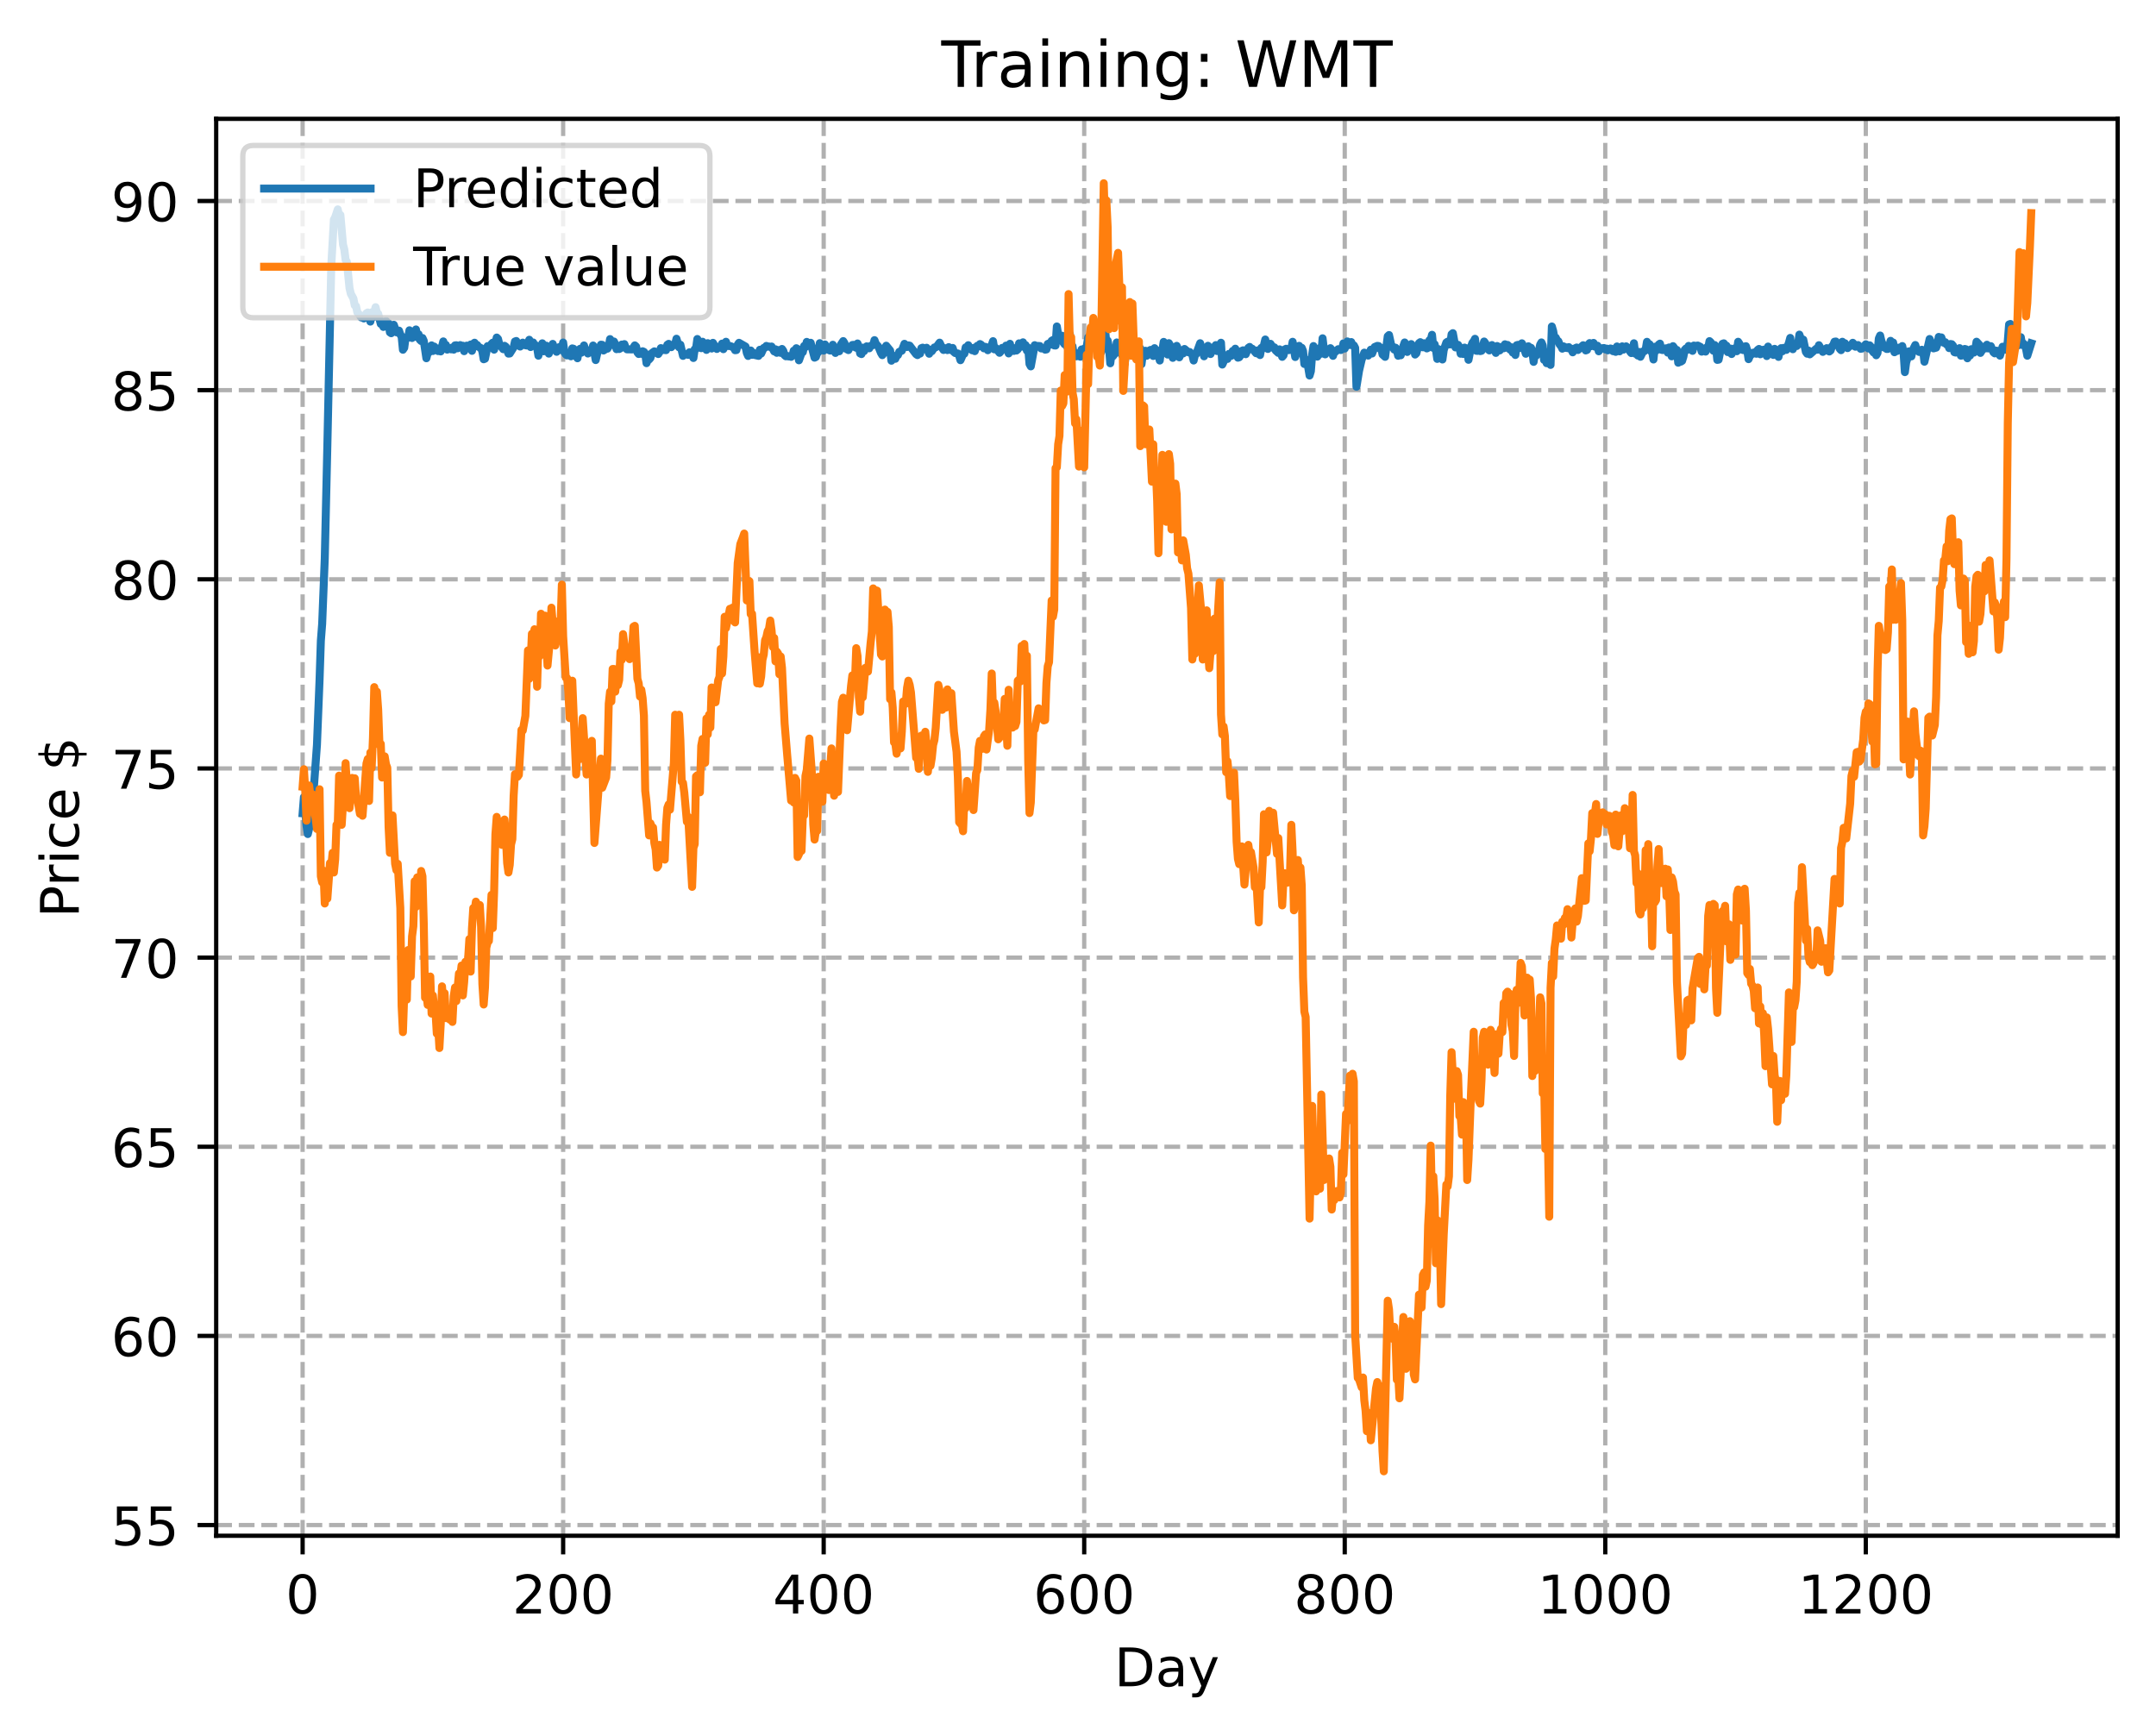<?xml version="1.0" encoding="utf-8" standalone="no"?>
<!DOCTYPE svg PUBLIC "-//W3C//DTD SVG 1.1//EN"
  "http://www.w3.org/Graphics/SVG/1.1/DTD/svg11.dtd">
<!-- Created with matplotlib (https://matplotlib.org/) -->
<svg height="325.986pt" version="1.1" viewBox="0 0 404.923 325.986" width="404.923pt" xmlns="http://www.w3.org/2000/svg" xmlns:xlink="http://www.w3.org/1999/xlink">
 <defs>
  <style type="text/css">
*{stroke-linecap:butt;stroke-linejoin:round;}
  </style>
 </defs>
 <g id="figure_1">
  <g id="patch_1">
   <path d="M 0 325.986 
L 404.923 325.986 
L 404.923 0 
L 0 0 
z
" style="fill:#ffffff;"/>
  </g>
  <g id="axes_1">
   <g id="patch_2">
    <path d="M 40.603 288.43 
L 397.723 288.43 
L 397.723 22.318 
L 40.603 22.318 
z
" style="fill:#ffffff;"/>
   </g>
   <g id="matplotlib.axis_1">
    <g id="xtick_1">
     <g id="line2d_1">
      <path clip-path="url(#pb42df399bd)" d="M 56.836 288.43 
L 56.836 22.318 
" style="fill:none;stroke:#b0b0b0;stroke-dasharray:2.96,1.28;stroke-dashoffset:0;stroke-width:0.8;"/>
     </g>
     <g id="line2d_2">
      <defs>
       <path d="M 0 0 
L 0 3.5 
" id="m83a07e915d" style="stroke:#000000;stroke-width:0.8;"/>
      </defs>
      <g>
       <use style="stroke:#000000;stroke-width:0.8;" x="56.836" xlink:href="#m83a07e915d" y="288.43"/>
      </g>
     </g>
     <g id="text_1">
      <!-- 0 -->
      <defs>
       <path d="M 31.781 66.406 
Q 24.172 66.406 20.328 58.906 
Q 16.5 51.422 16.5 36.375 
Q 16.5 21.391 20.328 13.891 
Q 24.172 6.391 31.781 6.391 
Q 39.453 6.391 43.281 13.891 
Q 47.125 21.391 47.125 36.375 
Q 47.125 51.422 43.281 58.906 
Q 39.453 66.406 31.781 66.406 
z
M 31.781 74.219 
Q 44.047 74.219 50.516 64.516 
Q 56.984 54.828 56.984 36.375 
Q 56.984 17.969 50.516 8.266 
Q 44.047 -1.422 31.781 -1.422 
Q 19.531 -1.422 13.062 8.266 
Q 6.594 17.969 6.594 36.375 
Q 6.594 54.828 13.062 64.516 
Q 19.531 74.219 31.781 74.219 
z
" id="DejaVuSans-48"/>
      </defs>
      <g transform="translate(53.655 303.029)scale(0.1 -0.1)">
       <use xlink:href="#DejaVuSans-48"/>
      </g>
     </g>
    </g>
    <g id="xtick_2">
     <g id="line2d_3">
      <path clip-path="url(#pb42df399bd)" d="M 105.766 288.43 
L 105.766 22.318 
" style="fill:none;stroke:#b0b0b0;stroke-dasharray:2.96,1.28;stroke-dashoffset:0;stroke-width:0.8;"/>
     </g>
     <g id="line2d_4">
      <g>
       <use style="stroke:#000000;stroke-width:0.8;" x="105.766" xlink:href="#m83a07e915d" y="288.43"/>
      </g>
     </g>
     <g id="text_2">
      <!-- 200 -->
      <defs>
       <path d="M 19.188 8.297 
L 53.609 8.297 
L 53.609 0 
L 7.328 0 
L 7.328 8.297 
Q 12.938 14.109 22.625 23.891 
Q 32.328 33.688 34.812 36.531 
Q 39.547 41.844 41.422 45.531 
Q 43.312 49.219 43.312 52.781 
Q 43.312 58.594 39.234 62.25 
Q 35.156 65.922 28.609 65.922 
Q 23.969 65.922 18.812 64.312 
Q 13.672 62.703 7.812 59.422 
L 7.812 69.391 
Q 13.766 71.781 18.938 73 
Q 24.125 74.219 28.422 74.219 
Q 39.75 74.219 46.484 68.547 
Q 53.219 62.891 53.219 53.422 
Q 53.219 48.922 51.531 44.891 
Q 49.859 40.875 45.406 35.406 
Q 44.188 33.984 37.641 27.219 
Q 31.109 20.453 19.188 8.297 
z
" id="DejaVuSans-50"/>
      </defs>
      <g transform="translate(96.223 303.029)scale(0.1 -0.1)">
       <use xlink:href="#DejaVuSans-50"/>
       <use x="63.623" xlink:href="#DejaVuSans-48"/>
       <use x="127.246" xlink:href="#DejaVuSans-48"/>
      </g>
     </g>
    </g>
    <g id="xtick_3">
     <g id="line2d_5">
      <path clip-path="url(#pb42df399bd)" d="M 154.697 288.43 
L 154.697 22.318 
" style="fill:none;stroke:#b0b0b0;stroke-dasharray:2.96,1.28;stroke-dashoffset:0;stroke-width:0.8;"/>
     </g>
     <g id="line2d_6">
      <g>
       <use style="stroke:#000000;stroke-width:0.8;" x="154.697" xlink:href="#m83a07e915d" y="288.43"/>
      </g>
     </g>
     <g id="text_3">
      <!-- 400 -->
      <defs>
       <path d="M 37.797 64.312 
L 12.891 25.391 
L 37.797 25.391 
z
M 35.203 72.906 
L 47.609 72.906 
L 47.609 25.391 
L 58.016 25.391 
L 58.016 17.188 
L 47.609 17.188 
L 47.609 0 
L 37.797 0 
L 37.797 17.188 
L 4.891 17.188 
L 4.891 26.703 
z
" id="DejaVuSans-52"/>
      </defs>
      <g transform="translate(145.153 303.029)scale(0.1 -0.1)">
       <use xlink:href="#DejaVuSans-52"/>
       <use x="63.623" xlink:href="#DejaVuSans-48"/>
       <use x="127.246" xlink:href="#DejaVuSans-48"/>
      </g>
     </g>
    </g>
    <g id="xtick_4">
     <g id="line2d_7">
      <path clip-path="url(#pb42df399bd)" d="M 203.628 288.43 
L 203.628 22.318 
" style="fill:none;stroke:#b0b0b0;stroke-dasharray:2.96,1.28;stroke-dashoffset:0;stroke-width:0.8;"/>
     </g>
     <g id="line2d_8">
      <g>
       <use style="stroke:#000000;stroke-width:0.8;" x="203.628" xlink:href="#m83a07e915d" y="288.43"/>
      </g>
     </g>
     <g id="text_4">
      <!-- 600 -->
      <defs>
       <path d="M 33.016 40.375 
Q 26.375 40.375 22.484 35.828 
Q 18.609 31.297 18.609 23.391 
Q 18.609 15.531 22.484 10.953 
Q 26.375 6.391 33.016 6.391 
Q 39.656 6.391 43.531 10.953 
Q 47.406 15.531 47.406 23.391 
Q 47.406 31.297 43.531 35.828 
Q 39.656 40.375 33.016 40.375 
z
M 52.594 71.297 
L 52.594 62.312 
Q 48.875 64.062 45.094 64.984 
Q 41.312 65.922 37.594 65.922 
Q 27.828 65.922 22.672 59.328 
Q 17.531 52.734 16.797 39.406 
Q 19.672 43.656 24.016 45.922 
Q 28.375 48.188 33.594 48.188 
Q 44.578 48.188 50.953 41.516 
Q 57.328 34.859 57.328 23.391 
Q 57.328 12.156 50.688 5.359 
Q 44.047 -1.422 33.016 -1.422 
Q 20.359 -1.422 13.672 8.266 
Q 6.984 17.969 6.984 36.375 
Q 6.984 53.656 15.188 63.938 
Q 23.391 74.219 37.203 74.219 
Q 40.922 74.219 44.703 73.484 
Q 48.484 72.75 52.594 71.297 
z
" id="DejaVuSans-54"/>
      </defs>
      <g transform="translate(194.084 303.029)scale(0.1 -0.1)">
       <use xlink:href="#DejaVuSans-54"/>
       <use x="63.623" xlink:href="#DejaVuSans-48"/>
       <use x="127.246" xlink:href="#DejaVuSans-48"/>
      </g>
     </g>
    </g>
    <g id="xtick_5">
     <g id="line2d_9">
      <path clip-path="url(#pb42df399bd)" d="M 252.558 288.43 
L 252.558 22.318 
" style="fill:none;stroke:#b0b0b0;stroke-dasharray:2.96,1.28;stroke-dashoffset:0;stroke-width:0.8;"/>
     </g>
     <g id="line2d_10">
      <g>
       <use style="stroke:#000000;stroke-width:0.8;" x="252.558" xlink:href="#m83a07e915d" y="288.43"/>
      </g>
     </g>
     <g id="text_5">
      <!-- 800 -->
      <defs>
       <path d="M 31.781 34.625 
Q 24.75 34.625 20.719 30.859 
Q 16.703 27.094 16.703 20.516 
Q 16.703 13.922 20.719 10.156 
Q 24.75 6.391 31.781 6.391 
Q 38.812 6.391 42.859 10.172 
Q 46.922 13.969 46.922 20.516 
Q 46.922 27.094 42.891 30.859 
Q 38.875 34.625 31.781 34.625 
z
M 21.922 38.812 
Q 15.578 40.375 12.031 44.719 
Q 8.5 49.078 8.5 55.328 
Q 8.5 64.062 14.719 69.141 
Q 20.953 74.219 31.781 74.219 
Q 42.672 74.219 48.875 69.141 
Q 55.078 64.062 55.078 55.328 
Q 55.078 49.078 51.531 44.719 
Q 48 40.375 41.703 38.812 
Q 48.828 37.156 52.797 32.312 
Q 56.781 27.484 56.781 20.516 
Q 56.781 9.906 50.312 4.234 
Q 43.844 -1.422 31.781 -1.422 
Q 19.734 -1.422 13.25 4.234 
Q 6.781 9.906 6.781 20.516 
Q 6.781 27.484 10.781 32.312 
Q 14.797 37.156 21.922 38.812 
z
M 18.312 54.391 
Q 18.312 48.734 21.844 45.562 
Q 25.391 42.391 31.781 42.391 
Q 38.141 42.391 41.719 45.562 
Q 45.312 48.734 45.312 54.391 
Q 45.312 60.062 41.719 63.234 
Q 38.141 66.406 31.781 66.406 
Q 25.391 66.406 21.844 63.234 
Q 18.312 60.062 18.312 54.391 
z
" id="DejaVuSans-56"/>
      </defs>
      <g transform="translate(243.015 303.029)scale(0.1 -0.1)">
       <use xlink:href="#DejaVuSans-56"/>
       <use x="63.623" xlink:href="#DejaVuSans-48"/>
       <use x="127.246" xlink:href="#DejaVuSans-48"/>
      </g>
     </g>
    </g>
    <g id="xtick_6">
     <g id="line2d_11">
      <path clip-path="url(#pb42df399bd)" d="M 301.489 288.43 
L 301.489 22.318 
" style="fill:none;stroke:#b0b0b0;stroke-dasharray:2.96,1.28;stroke-dashoffset:0;stroke-width:0.8;"/>
     </g>
     <g id="line2d_12">
      <g>
       <use style="stroke:#000000;stroke-width:0.8;" x="301.489" xlink:href="#m83a07e915d" y="288.43"/>
      </g>
     </g>
     <g id="text_6">
      <!-- 1000 -->
      <defs>
       <path d="M 12.406 8.297 
L 28.516 8.297 
L 28.516 63.922 
L 10.984 60.406 
L 10.984 69.391 
L 28.422 72.906 
L 38.281 72.906 
L 38.281 8.297 
L 54.391 8.297 
L 54.391 0 
L 12.406 0 
z
" id="DejaVuSans-49"/>
      </defs>
      <g transform="translate(288.764 303.029)scale(0.1 -0.1)">
       <use xlink:href="#DejaVuSans-49"/>
       <use x="63.623" xlink:href="#DejaVuSans-48"/>
       <use x="127.246" xlink:href="#DejaVuSans-48"/>
       <use x="190.869" xlink:href="#DejaVuSans-48"/>
      </g>
     </g>
    </g>
    <g id="xtick_7">
     <g id="line2d_13">
      <path clip-path="url(#pb42df399bd)" d="M 350.419 288.43 
L 350.419 22.318 
" style="fill:none;stroke:#b0b0b0;stroke-dasharray:2.96,1.28;stroke-dashoffset:0;stroke-width:0.8;"/>
     </g>
     <g id="line2d_14">
      <g>
       <use style="stroke:#000000;stroke-width:0.8;" x="350.419" xlink:href="#m83a07e915d" y="288.43"/>
      </g>
     </g>
     <g id="text_7">
      <!-- 1200 -->
      <g transform="translate(337.694 303.029)scale(0.1 -0.1)">
       <use xlink:href="#DejaVuSans-49"/>
       <use x="63.623" xlink:href="#DejaVuSans-50"/>
       <use x="127.246" xlink:href="#DejaVuSans-48"/>
       <use x="190.869" xlink:href="#DejaVuSans-48"/>
      </g>
     </g>
    </g>
    <g id="text_8">
     <!-- Day -->
     <defs>
      <path d="M 19.672 64.797 
L 19.672 8.109 
L 31.594 8.109 
Q 46.688 8.109 53.688 14.938 
Q 60.688 21.781 60.688 36.531 
Q 60.688 51.172 53.688 57.984 
Q 46.688 64.797 31.594 64.797 
z
M 9.812 72.906 
L 30.078 72.906 
Q 51.266 72.906 61.172 64.094 
Q 71.094 55.281 71.094 36.531 
Q 71.094 17.672 61.125 8.828 
Q 51.172 0 30.078 0 
L 9.812 0 
z
" id="DejaVuSans-68"/>
      <path d="M 34.281 27.484 
Q 23.391 27.484 19.188 25 
Q 14.984 22.516 14.984 16.5 
Q 14.984 11.719 18.141 8.906 
Q 21.297 6.109 26.703 6.109 
Q 34.188 6.109 38.703 11.406 
Q 43.219 16.703 43.219 25.484 
L 43.219 27.484 
z
M 52.203 31.203 
L 52.203 0 
L 43.219 0 
L 43.219 8.297 
Q 40.141 3.328 35.547 0.953 
Q 30.953 -1.422 24.312 -1.422 
Q 15.922 -1.422 10.953 3.297 
Q 6 8.016 6 15.922 
Q 6 25.141 12.172 29.828 
Q 18.359 34.516 30.609 34.516 
L 43.219 34.516 
L 43.219 35.406 
Q 43.219 41.609 39.141 45 
Q 35.062 48.391 27.688 48.391 
Q 23 48.391 18.547 47.266 
Q 14.109 46.141 10.016 43.891 
L 10.016 52.203 
Q 14.938 54.109 19.578 55.047 
Q 24.219 56 28.609 56 
Q 40.484 56 46.344 49.844 
Q 52.203 43.703 52.203 31.203 
z
" id="DejaVuSans-97"/>
      <path d="M 32.172 -5.078 
Q 28.375 -14.844 24.75 -17.812 
Q 21.141 -20.797 15.094 -20.797 
L 7.906 -20.797 
L 7.906 -13.281 
L 13.188 -13.281 
Q 16.891 -13.281 18.938 -11.516 
Q 21 -9.766 23.484 -3.219 
L 25.094 0.875 
L 2.984 54.688 
L 12.5 54.688 
L 29.594 11.922 
L 46.688 54.688 
L 56.203 54.688 
z
" id="DejaVuSans-121"/>
     </defs>
     <g transform="translate(209.29 316.707)scale(0.1 -0.1)">
      <use xlink:href="#DejaVuSans-68"/>
      <use x="77.002" xlink:href="#DejaVuSans-97"/>
      <use x="138.281" xlink:href="#DejaVuSans-121"/>
     </g>
    </g>
   </g>
   <g id="matplotlib.axis_2">
    <g id="ytick_1">
     <g id="line2d_15">
      <path clip-path="url(#pb42df399bd)" d="M 40.603 286.423 
L 397.723 286.423 
" style="fill:none;stroke:#b0b0b0;stroke-dasharray:2.96,1.28;stroke-dashoffset:0;stroke-width:0.8;"/>
     </g>
     <g id="line2d_16">
      <defs>
       <path d="M 0 0 
L -3.5 0 
" id="mb7b237b01b" style="stroke:#000000;stroke-width:0.8;"/>
      </defs>
      <g>
       <use style="stroke:#000000;stroke-width:0.8;" x="40.603" xlink:href="#mb7b237b01b" y="286.423"/>
      </g>
     </g>
     <g id="text_9">
      <!-- 55 -->
      <defs>
       <path d="M 10.797 72.906 
L 49.516 72.906 
L 49.516 64.594 
L 19.828 64.594 
L 19.828 46.734 
Q 21.969 47.469 24.109 47.828 
Q 26.266 48.188 28.422 48.188 
Q 40.625 48.188 47.75 41.5 
Q 54.891 34.812 54.891 23.391 
Q 54.891 11.625 47.562 5.094 
Q 40.234 -1.422 26.906 -1.422 
Q 22.312 -1.422 17.547 -0.641 
Q 12.797 0.141 7.719 1.703 
L 7.719 11.625 
Q 12.109 9.234 16.797 8.062 
Q 21.484 6.891 26.703 6.891 
Q 35.156 6.891 40.078 11.328 
Q 45.016 15.766 45.016 23.391 
Q 45.016 31 40.078 35.438 
Q 35.156 39.891 26.703 39.891 
Q 22.75 39.891 18.812 39.016 
Q 14.891 38.141 10.797 36.281 
z
" id="DejaVuSans-53"/>
      </defs>
      <g transform="translate(20.878 290.222)scale(0.1 -0.1)">
       <use xlink:href="#DejaVuSans-53"/>
       <use x="63.623" xlink:href="#DejaVuSans-53"/>
      </g>
     </g>
    </g>
    <g id="ytick_2">
     <g id="line2d_17">
      <path clip-path="url(#pb42df399bd)" d="M 40.603 250.899 
L 397.723 250.899 
" style="fill:none;stroke:#b0b0b0;stroke-dasharray:2.96,1.28;stroke-dashoffset:0;stroke-width:0.8;"/>
     </g>
     <g id="line2d_18">
      <g>
       <use style="stroke:#000000;stroke-width:0.8;" x="40.603" xlink:href="#mb7b237b01b" y="250.899"/>
      </g>
     </g>
     <g id="text_10">
      <!-- 60 -->
      <g transform="translate(20.878 254.698)scale(0.1 -0.1)">
       <use xlink:href="#DejaVuSans-54"/>
       <use x="63.623" xlink:href="#DejaVuSans-48"/>
      </g>
     </g>
    </g>
    <g id="ytick_3">
     <g id="line2d_19">
      <path clip-path="url(#pb42df399bd)" d="M 40.603 215.375 
L 397.723 215.375 
" style="fill:none;stroke:#b0b0b0;stroke-dasharray:2.96,1.28;stroke-dashoffset:0;stroke-width:0.8;"/>
     </g>
     <g id="line2d_20">
      <g>
       <use style="stroke:#000000;stroke-width:0.8;" x="40.603" xlink:href="#mb7b237b01b" y="215.375"/>
      </g>
     </g>
     <g id="text_11">
      <!-- 65 -->
      <g transform="translate(20.878 219.174)scale(0.1 -0.1)">
       <use xlink:href="#DejaVuSans-54"/>
       <use x="63.623" xlink:href="#DejaVuSans-53"/>
      </g>
     </g>
    </g>
    <g id="ytick_4">
     <g id="line2d_21">
      <path clip-path="url(#pb42df399bd)" d="M 40.603 179.85 
L 397.723 179.85 
" style="fill:none;stroke:#b0b0b0;stroke-dasharray:2.96,1.28;stroke-dashoffset:0;stroke-width:0.8;"/>
     </g>
     <g id="line2d_22">
      <g>
       <use style="stroke:#000000;stroke-width:0.8;" x="40.603" xlink:href="#mb7b237b01b" y="179.85"/>
      </g>
     </g>
     <g id="text_12">
      <!-- 70 -->
      <defs>
       <path d="M 8.203 72.906 
L 55.078 72.906 
L 55.078 68.703 
L 28.609 0 
L 18.312 0 
L 43.219 64.594 
L 8.203 64.594 
z
" id="DejaVuSans-55"/>
      </defs>
      <g transform="translate(20.878 183.65)scale(0.1 -0.1)">
       <use xlink:href="#DejaVuSans-55"/>
       <use x="63.623" xlink:href="#DejaVuSans-48"/>
      </g>
     </g>
    </g>
    <g id="ytick_5">
     <g id="line2d_23">
      <path clip-path="url(#pb42df399bd)" d="M 40.603 144.326 
L 397.723 144.326 
" style="fill:none;stroke:#b0b0b0;stroke-dasharray:2.96,1.28;stroke-dashoffset:0;stroke-width:0.8;"/>
     </g>
     <g id="line2d_24">
      <g>
       <use style="stroke:#000000;stroke-width:0.8;" x="40.603" xlink:href="#mb7b237b01b" y="144.326"/>
      </g>
     </g>
     <g id="text_13">
      <!-- 75 -->
      <g transform="translate(20.878 148.125)scale(0.1 -0.1)">
       <use xlink:href="#DejaVuSans-55"/>
       <use x="63.623" xlink:href="#DejaVuSans-53"/>
      </g>
     </g>
    </g>
    <g id="ytick_6">
     <g id="line2d_25">
      <path clip-path="url(#pb42df399bd)" d="M 40.603 108.802 
L 397.723 108.802 
" style="fill:none;stroke:#b0b0b0;stroke-dasharray:2.96,1.28;stroke-dashoffset:0;stroke-width:0.8;"/>
     </g>
     <g id="line2d_26">
      <g>
       <use style="stroke:#000000;stroke-width:0.8;" x="40.603" xlink:href="#mb7b237b01b" y="108.802"/>
      </g>
     </g>
     <g id="text_14">
      <!-- 80 -->
      <g transform="translate(20.878 112.601)scale(0.1 -0.1)">
       <use xlink:href="#DejaVuSans-56"/>
       <use x="63.623" xlink:href="#DejaVuSans-48"/>
      </g>
     </g>
    </g>
    <g id="ytick_7">
     <g id="line2d_27">
      <path clip-path="url(#pb42df399bd)" d="M 40.603 73.278 
L 397.723 73.278 
" style="fill:none;stroke:#b0b0b0;stroke-dasharray:2.96,1.28;stroke-dashoffset:0;stroke-width:0.8;"/>
     </g>
     <g id="line2d_28">
      <g>
       <use style="stroke:#000000;stroke-width:0.8;" x="40.603" xlink:href="#mb7b237b01b" y="73.278"/>
      </g>
     </g>
     <g id="text_15">
      <!-- 85 -->
      <g transform="translate(20.878 77.077)scale(0.1 -0.1)">
       <use xlink:href="#DejaVuSans-56"/>
       <use x="63.623" xlink:href="#DejaVuSans-53"/>
      </g>
     </g>
    </g>
    <g id="ytick_8">
     <g id="line2d_29">
      <path clip-path="url(#pb42df399bd)" d="M 40.603 37.753 
L 397.723 37.753 
" style="fill:none;stroke:#b0b0b0;stroke-dasharray:2.96,1.28;stroke-dashoffset:0;stroke-width:0.8;"/>
     </g>
     <g id="line2d_30">
      <g>
       <use style="stroke:#000000;stroke-width:0.8;" x="40.603" xlink:href="#mb7b237b01b" y="37.753"/>
      </g>
     </g>
     <g id="text_16">
      <!-- 90 -->
      <defs>
       <path d="M 10.984 1.516 
L 10.984 10.5 
Q 14.703 8.734 18.5 7.812 
Q 22.312 6.891 25.984 6.891 
Q 35.75 6.891 40.891 13.453 
Q 46.047 20.016 46.781 33.406 
Q 43.953 29.203 39.594 26.953 
Q 35.25 24.703 29.984 24.703 
Q 19.047 24.703 12.672 31.312 
Q 6.297 37.938 6.297 49.422 
Q 6.297 60.641 12.938 67.422 
Q 19.578 74.219 30.609 74.219 
Q 43.266 74.219 49.922 64.516 
Q 56.594 54.828 56.594 36.375 
Q 56.594 19.141 48.406 8.859 
Q 40.234 -1.422 26.422 -1.422 
Q 22.703 -1.422 18.891 -0.688 
Q 15.094 0.047 10.984 1.516 
z
M 30.609 32.422 
Q 37.25 32.422 41.125 36.953 
Q 45.016 41.5 45.016 49.422 
Q 45.016 57.281 41.125 61.844 
Q 37.25 66.406 30.609 66.406 
Q 23.969 66.406 20.094 61.844 
Q 16.219 57.281 16.219 49.422 
Q 16.219 41.5 20.094 36.953 
Q 23.969 32.422 30.609 32.422 
z
" id="DejaVuSans-57"/>
      </defs>
      <g transform="translate(20.878 41.553)scale(0.1 -0.1)">
       <use xlink:href="#DejaVuSans-57"/>
       <use x="63.623" xlink:href="#DejaVuSans-48"/>
      </g>
     </g>
    </g>
    <g id="text_17">
     <!-- Price $ -->
     <defs>
      <path d="M 19.672 64.797 
L 19.672 37.406 
L 32.078 37.406 
Q 38.969 37.406 42.719 40.969 
Q 46.484 44.531 46.484 51.125 
Q 46.484 57.672 42.719 61.234 
Q 38.969 64.797 32.078 64.797 
z
M 9.812 72.906 
L 32.078 72.906 
Q 44.344 72.906 50.609 67.359 
Q 56.891 61.812 56.891 51.125 
Q 56.891 40.328 50.609 34.812 
Q 44.344 29.297 32.078 29.297 
L 19.672 29.297 
L 19.672 0 
L 9.812 0 
z
" id="DejaVuSans-80"/>
      <path d="M 41.109 46.297 
Q 39.594 47.172 37.812 47.578 
Q 36.031 48 33.891 48 
Q 26.266 48 22.188 43.047 
Q 18.109 38.094 18.109 28.812 
L 18.109 0 
L 9.078 0 
L 9.078 54.688 
L 18.109 54.688 
L 18.109 46.188 
Q 20.953 51.172 25.484 53.578 
Q 30.031 56 36.531 56 
Q 37.453 56 38.578 55.875 
Q 39.703 55.766 41.062 55.516 
z
" id="DejaVuSans-114"/>
      <path d="M 9.422 54.688 
L 18.406 54.688 
L 18.406 0 
L 9.422 0 
z
M 9.422 75.984 
L 18.406 75.984 
L 18.406 64.594 
L 9.422 64.594 
z
" id="DejaVuSans-105"/>
      <path d="M 48.781 52.594 
L 48.781 44.188 
Q 44.969 46.297 41.141 47.344 
Q 37.312 48.391 33.406 48.391 
Q 24.656 48.391 19.812 42.844 
Q 14.984 37.312 14.984 27.297 
Q 14.984 17.281 19.812 11.734 
Q 24.656 6.203 33.406 6.203 
Q 37.312 6.203 41.141 7.25 
Q 44.969 8.297 48.781 10.406 
L 48.781 2.094 
Q 45.016 0.344 40.984 -0.531 
Q 36.969 -1.422 32.422 -1.422 
Q 20.062 -1.422 12.781 6.344 
Q 5.516 14.109 5.516 27.297 
Q 5.516 40.672 12.859 48.328 
Q 20.219 56 33.016 56 
Q 37.156 56 41.109 55.141 
Q 45.062 54.297 48.781 52.594 
z
" id="DejaVuSans-99"/>
      <path d="M 56.203 29.594 
L 56.203 25.203 
L 14.891 25.203 
Q 15.484 15.922 20.484 11.062 
Q 25.484 6.203 34.422 6.203 
Q 39.594 6.203 44.453 7.469 
Q 49.312 8.734 54.109 11.281 
L 54.109 2.781 
Q 49.266 0.734 44.188 -0.344 
Q 39.109 -1.422 33.891 -1.422 
Q 20.797 -1.422 13.156 6.188 
Q 5.516 13.812 5.516 26.812 
Q 5.516 40.234 12.766 48.109 
Q 20.016 56 32.328 56 
Q 43.359 56 49.781 48.891 
Q 56.203 41.797 56.203 29.594 
z
M 47.219 32.234 
Q 47.125 39.594 43.094 43.984 
Q 39.062 48.391 32.422 48.391 
Q 24.906 48.391 20.391 44.141 
Q 15.875 39.891 15.188 32.172 
z
" id="DejaVuSans-101"/>
      <path id="DejaVuSans-32"/>
      <path d="M 33.797 -14.703 
L 28.906 -14.703 
L 28.859 0 
Q 23.734 0.094 18.609 1.188 
Q 13.484 2.297 8.297 4.5 
L 8.297 13.281 
Q 13.281 10.156 18.375 8.562 
Q 23.484 6.984 28.906 6.938 
L 28.906 29.203 
Q 18.109 30.953 13.203 35.156 
Q 8.297 39.359 8.297 46.688 
Q 8.297 54.641 13.625 59.219 
Q 18.953 63.812 28.906 64.5 
L 28.906 75.984 
L 33.797 75.984 
L 33.797 64.656 
Q 38.328 64.453 42.578 63.688 
Q 46.828 62.938 50.875 61.625 
L 50.875 53.078 
Q 46.828 55.125 42.547 56.25 
Q 38.281 57.375 33.797 57.562 
L 33.797 36.719 
Q 44.875 35.016 50.094 30.609 
Q 55.328 26.219 55.328 18.609 
Q 55.328 10.359 49.781 5.594 
Q 44.234 0.828 33.797 0.094 
z
M 28.906 37.594 
L 28.906 57.625 
Q 23.25 56.984 20.266 54.391 
Q 17.281 51.812 17.281 47.516 
Q 17.281 43.312 20.031 40.969 
Q 22.797 38.625 28.906 37.594 
z
M 33.797 28.219 
L 33.797 7.078 
Q 39.984 7.906 43.141 10.594 
Q 46.297 13.281 46.297 17.672 
Q 46.297 21.969 43.281 24.5 
Q 40.281 27.047 33.797 28.219 
z
" id="DejaVuSans-36"/>
     </defs>
     <g transform="translate(14.798 172.342)rotate(-90)scale(0.1 -0.1)">
      <use xlink:href="#DejaVuSans-80"/>
      <use x="58.553" xlink:href="#DejaVuSans-114"/>
      <use x="99.666" xlink:href="#DejaVuSans-105"/>
      <use x="127.449" xlink:href="#DejaVuSans-99"/>
      <use x="182.43" xlink:href="#DejaVuSans-101"/>
      <use x="243.953" xlink:href="#DejaVuSans-32"/>
      <use x="275.74" xlink:href="#DejaVuSans-36"/>
     </g>
    </g>
   </g>
   <g id="line2d_31">
    <path clip-path="url(#pb42df399bd)" d="M 56.836 152.751 
L 57.081 149.701 
L 57.57 155.093 
L 57.814 156.643 
L 58.059 155.61 
L 58.548 151.827 
L 58.793 150.074 
L 59.527 139.901 
L 60.016 127.706 
L 60.261 120.344 
L 60.506 117.172 
L 60.995 104.914 
L 61.484 83.599 
L 62.218 49.869 
L 62.708 41.243 
L 62.952 40.804 
L 63.441 39.323 
L 63.686 40.571 
L 63.931 40.368 
L 64.42 45.924 
L 64.665 46.856 
L 64.909 48.818 
L 65.154 49.188 
L 65.643 54.129 
L 65.888 55.175 
L 66.377 56.069 
L 66.622 57.341 
L 66.867 57.496 
L 67.111 58.667 
L 67.356 58.928 
L 67.845 59.623 
L 68.09 59.322 
L 68.335 59.807 
L 68.824 58.833 
L 69.069 58.693 
L 69.313 58.907 
L 69.558 60.402 
L 69.802 58.664 
L 70.047 59.603 
L 70.536 57.694 
L 70.781 58.731 
L 71.026 58.924 
L 71.515 60.837 
L 71.76 60.518 
L 72.004 61.403 
L 72.494 60.272 
L 72.738 60.624 
L 72.983 60.719 
L 73.228 62.418 
L 73.472 62.585 
L 73.962 60.999 
L 74.451 62.407 
L 74.696 62.382 
L 74.94 62.096 
L 75.185 62.84 
L 75.429 63.174 
L 75.674 65.687 
L 75.919 65.322 
L 76.163 63.515 
L 76.653 63.437 
L 76.897 62.035 
L 77.387 63.481 
L 77.631 62.46 
L 77.876 62.687 
L 78.121 61.877 
L 78.365 63.338 
L 78.61 62.775 
L 78.855 63.808 
L 79.099 64.045 
L 79.344 63.478 
L 79.589 64.011 
L 80.078 67.283 
L 80.323 66.31 
L 80.567 66.18 
L 80.812 65.277 
L 81.056 64.866 
L 81.301 65.924 
L 81.546 65.086 
L 81.79 65.478 
L 82.035 65.42 
L 82.28 65.938 
L 82.524 65.462 
L 82.769 66.003 
L 83.258 64.12 
L 83.503 64.973 
L 83.748 64.778 
L 83.992 65.666 
L 84.237 65.344 
L 84.482 65.396 
L 84.726 65.612 
L 84.971 65.256 
L 85.216 65.667 
L 85.46 64.867 
L 85.705 64.841 
L 85.95 65.412 
L 86.439 64.812 
L 86.684 65.133 
L 86.928 64.929 
L 87.173 65.956 
L 87.662 64.913 
L 87.907 65.269 
L 88.151 65.129 
L 88.396 64.707 
L 88.641 65.891 
L 88.885 64.553 
L 89.13 64.365 
L 89.375 64.83 
L 89.619 64.793 
L 89.864 65.138 
L 90.353 65.383 
L 90.598 66.042 
L 90.843 67.474 
L 91.087 67.376 
L 91.577 65.003 
L 92.066 65.152 
L 92.311 64.583 
L 92.555 64.35 
L 92.8 65.671 
L 93.289 63.395 
L 93.534 63.653 
L 93.778 64.62 
L 94.512 65.581 
L 94.757 64.946 
L 95.002 65.125 
L 95.491 66.416 
L 95.736 66.393 
L 96.47 65.227 
L 96.714 64.138 
L 96.959 64.041 
L 97.204 64.62 
L 97.693 65.087 
L 98.182 64.351 
L 98.427 64.784 
L 98.916 64.89 
L 99.405 63.811 
L 99.65 65.182 
L 100.139 64.32 
L 100.384 64.849 
L 100.629 64.86 
L 100.873 65.288 
L 101.118 66.804 
L 101.363 65.187 
L 101.607 65.714 
L 101.852 64.477 
L 102.097 65.98 
L 102.341 65.148 
L 102.586 64.921 
L 103.075 66.416 
L 103.809 64.587 
L 104.054 65.359 
L 104.299 65.401 
L 104.543 66.075 
L 104.788 65.74 
L 105.032 65.192 
L 105.277 65.738 
L 105.522 65.369 
L 105.766 64.33 
L 106.011 66.185 
L 106.256 66.584 
L 106.5 66.755 
L 106.745 66.381 
L 106.99 66.503 
L 107.234 66.919 
L 107.479 65.433 
L 107.724 65.506 
L 107.968 66.647 
L 108.213 66.884 
L 108.458 67.285 
L 108.702 65.82 
L 108.947 65.514 
L 109.192 66.24 
L 109.681 64.877 
L 109.926 65.722 
L 110.415 66.397 
L 110.66 65.96 
L 110.904 65.984 
L 111.149 65.759 
L 111.393 64.89 
L 111.883 67.626 
L 112.372 65.475 
L 112.617 65.341 
L 112.861 64.738 
L 113.106 64.763 
L 113.351 65.83 
L 113.84 65.504 
L 114.085 65.485 
L 114.329 65.049 
L 114.574 63.685 
L 114.819 64.004 
L 115.063 64.775 
L 115.308 64.14 
L 115.553 64.652 
L 115.797 65.581 
L 116.042 65.22 
L 116.287 65.551 
L 116.531 65.414 
L 116.776 64.713 
L 117.02 65.241 
L 117.265 64.63 
L 117.51 65.304 
L 117.754 65.611 
L 118.733 65.625 
L 119.222 64.866 
L 119.467 65.089 
L 119.712 66.185 
L 119.956 66.486 
L 120.201 66.321 
L 120.446 66.455 
L 120.69 65.97 
L 120.935 66.081 
L 121.18 66.385 
L 121.424 68.209 
L 121.669 67.594 
L 121.914 67.516 
L 122.158 67.232 
L 122.403 66.34 
L 122.892 65.987 
L 123.137 66.271 
L 123.381 66.201 
L 123.626 66.496 
L 123.871 66.126 
L 124.115 65.379 
L 124.36 65.767 
L 124.605 65.44 
L 124.849 65.745 
L 125.094 65.763 
L 125.339 64.748 
L 125.583 64.58 
L 125.828 64.809 
L 126.073 65.204 
L 126.562 64.682 
L 126.807 64.603 
L 127.051 63.617 
L 127.541 65.239 
L 127.785 64.742 
L 128.275 66.839 
L 128.519 66.445 
L 129.008 66.594 
L 129.253 66.642 
L 129.498 66.153 
L 129.742 66.562 
L 129.987 66.595 
L 130.232 67.236 
L 130.476 65.589 
L 130.721 65.525 
L 130.966 63.669 
L 131.7 65.394 
L 131.944 64.18 
L 132.434 64.914 
L 132.678 65.719 
L 132.923 64.451 
L 133.168 65.311 
L 133.412 64.832 
L 133.657 65.46 
L 133.902 64.387 
L 134.391 65.267 
L 134.636 65.541 
L 135.125 65.092 
L 135.369 65.166 
L 135.614 64.534 
L 135.859 65.579 
L 136.103 65.082 
L 136.348 64.186 
L 136.593 64.98 
L 137.082 64.989 
L 137.327 65.047 
L 137.816 65.317 
L 138.061 65.776 
L 138.305 65.748 
L 138.55 64.714 
L 138.795 64.383 
L 140.018 65.085 
L 140.263 66.294 
L 140.507 66.854 
L 140.752 65.911 
L 140.996 65.826 
L 141.241 66.648 
L 141.486 66.254 
L 141.73 66.666 
L 142.464 66.838 
L 142.709 65.687 
L 142.954 66.406 
L 143.443 65.34 
L 143.688 65.276 
L 143.932 64.968 
L 144.177 65.088 
L 144.422 65.075 
L 144.666 65.181 
L 144.911 65.083 
L 145.4 65.995 
L 145.645 65.603 
L 145.89 66.265 
L 146.134 65.747 
L 146.379 65.764 
L 146.624 66.275 
L 146.868 65.539 
L 147.113 65.89 
L 147.357 66.715 
L 147.602 66.917 
L 147.847 66.845 
L 148.091 66.944 
L 148.336 66.892 
L 148.581 67.02 
L 148.825 66.813 
L 149.07 65.86 
L 149.315 66.377 
L 149.559 65.401 
L 149.804 65.554 
L 150.049 67.672 
L 150.538 66.319 
L 150.783 66.132 
L 151.027 64.971 
L 151.272 65.179 
L 151.517 64.21 
L 151.761 64.516 
L 152.251 64.376 
L 152.984 67.174 
L 153.229 67.049 
L 153.474 66.347 
L 153.718 66.116 
L 153.963 64.45 
L 154.208 65.082 
L 154.452 65.065 
L 154.697 65.849 
L 154.942 64.697 
L 155.186 65.375 
L 155.431 65.337 
L 155.676 65.743 
L 155.92 65.844 
L 156.41 64.748 
L 156.899 66.289 
L 157.144 65.634 
L 157.388 65.554 
L 157.633 65.97 
L 157.878 64.788 
L 158.367 64.061 
L 158.612 64.449 
L 158.856 65.485 
L 159.345 65.751 
L 159.59 65.265 
L 160.079 64.792 
L 160.324 64.767 
L 160.569 65.195 
L 160.813 65.318 
L 161.058 64.509 
L 161.303 65.109 
L 161.547 66.381 
L 161.792 66.503 
L 162.037 65.298 
L 162.281 65.951 
L 162.771 65.047 
L 163.26 65.417 
L 163.505 64.972 
L 163.994 64.805 
L 164.239 63.883 
L 164.483 64.558 
L 164.972 65.097 
L 165.462 66.293 
L 165.706 66.703 
L 165.951 66.383 
L 166.196 65.369 
L 166.44 64.928 
L 167.174 65.819 
L 167.419 67.748 
L 167.664 66.788 
L 167.908 66.857 
L 168.153 67.389 
L 168.398 66.794 
L 168.642 66.688 
L 168.887 66.078 
L 169.376 65.867 
L 169.866 64.573 
L 170.355 65.169 
L 170.6 64.865 
L 170.844 64.918 
L 172.067 66.533 
L 172.312 66.692 
L 172.557 66.259 
L 172.801 66.413 
L 173.046 65.384 
L 173.291 65.294 
L 173.535 65.574 
L 174.025 65.312 
L 174.514 66.441 
L 174.759 65.695 
L 175.003 65.969 
L 175.493 65.254 
L 175.737 65.231 
L 175.982 65.009 
L 176.471 64.353 
L 176.96 65.377 
L 177.205 65.731 
L 177.45 65.385 
L 177.694 65.45 
L 177.939 65.755 
L 178.184 65.193 
L 178.428 65.678 
L 178.673 65.767 
L 178.918 65.346 
L 179.162 66.11 
L 179.407 66.311 
L 179.896 66.381 
L 180.141 66.808 
L 180.386 67.652 
L 180.875 66.541 
L 181.12 66.43 
L 181.364 65.239 
L 181.609 65.63 
L 181.854 64.833 
L 182.098 65.419 
L 182.588 65.789 
L 182.832 65.345 
L 183.077 65.951 
L 183.321 65.194 
L 183.566 64.941 
L 183.811 65.069 
L 184.055 64.619 
L 184.3 64.764 
L 184.789 65.419 
L 185.034 65.132 
L 185.279 65.248 
L 185.523 65.778 
L 186.257 64.787 
L 186.502 64.075 
L 186.747 65.61 
L 186.991 65.339 
L 187.725 66.263 
L 187.97 66 
L 188.215 65.341 
L 188.459 65.517 
L 188.704 65.546 
L 188.948 64.912 
L 189.438 66.382 
L 189.682 64.569 
L 189.927 65.96 
L 190.172 65.393 
L 190.416 65.912 
L 190.661 65.381 
L 190.906 65.832 
L 191.15 65.618 
L 191.395 64.483 
L 191.884 65.114 
L 192.129 64.29 
L 192.374 65.139 
L 192.618 64.813 
L 192.863 65.853 
L 193.108 65.303 
L 193.352 68.368 
L 193.597 68.813 
L 194.331 64.828 
L 194.575 65.051 
L 194.82 64.967 
L 195.309 64.994 
L 195.554 65.442 
L 196.043 65.431 
L 196.288 65.673 
L 196.533 65.629 
L 196.777 64.6 
L 197.022 64.492 
L 197.267 64.729 
L 197.511 64.009 
L 197.756 63.857 
L 198.001 64.876 
L 198.245 64.893 
L 198.49 61.313 
L 198.735 62.757 
L 198.979 62.993 
L 199.224 63.64 
L 199.469 63.054 
L 199.713 64.356 
L 199.958 64.676 
L 200.203 64.223 
L 200.447 65.179 
L 200.692 65.27 
L 200.936 62.751 
L 201.181 65.121 
L 201.426 65.009 
L 201.67 66.774 
L 201.915 66.536 
L 202.16 66.928 
L 202.404 66.359 
L 202.649 66.822 
L 202.894 66.996 
L 203.138 65.629 
L 203.383 65.662 
L 203.628 65.473 
L 203.872 66.529 
L 204.362 63.373 
L 204.606 64.916 
L 204.851 63.807 
L 205.096 64.141 
L 205.34 64.842 
L 205.585 64.577 
L 205.83 65.213 
L 206.074 65.168 
L 206.319 66.273 
L 206.563 65.999 
L 206.808 66.146 
L 207.053 65.266 
L 207.297 63.028 
L 207.542 61.977 
L 207.787 64.307 
L 208.031 63.967 
L 208.276 65.289 
L 208.521 68.232 
L 208.765 66.475 
L 209.01 66.912 
L 209.499 66.273 
L 209.744 64.317 
L 210.233 64.728 
L 210.478 66.154 
L 210.723 66.678 
L 210.967 65.379 
L 211.212 68.385 
L 211.457 66.575 
L 211.946 65.26 
L 212.191 64.7 
L 212.435 64.935 
L 212.68 66.621 
L 212.924 64.794 
L 213.169 66.112 
L 213.414 66.356 
L 213.658 66.186 
L 214.148 65.414 
L 214.392 68.4 
L 214.637 66.54 
L 214.882 65.989 
L 215.126 65.88 
L 215.371 66.813 
L 215.616 66.128 
L 215.86 65.835 
L 216.105 65.716 
L 216.594 66.858 
L 216.839 65.389 
L 217.084 66.52 
L 217.328 65.855 
L 217.818 67.713 
L 218.062 65.712 
L 218.307 65.73 
L 218.551 64.212 
L 218.796 65.384 
L 219.041 65.494 
L 219.285 66.593 
L 219.53 64.449 
L 220.019 65.309 
L 220.264 67.211 
L 220.509 66.032 
L 220.753 66.51 
L 220.998 64.954 
L 221.243 65.492 
L 221.487 67.111 
L 221.977 65.989 
L 222.221 66.38 
L 222.466 65.541 
L 223.2 66.164 
L 223.445 66.113 
L 223.934 66.628 
L 224.179 67.71 
L 224.423 66.699 
L 224.668 66.481 
L 225.402 64.46 
L 225.646 65.315 
L 225.891 65.657 
L 226.136 66.92 
L 226.87 64.943 
L 227.114 66.255 
L 227.359 66.493 
L 227.848 65.236 
L 228.093 65.806 
L 228.338 64.814 
L 228.582 65.935 
L 228.827 65.198 
L 229.316 64.37 
L 229.561 68.47 
L 229.806 67.943 
L 230.05 67.004 
L 230.295 66.828 
L 230.539 67.412 
L 230.784 66.471 
L 231.029 66.567 
L 231.273 66.819 
L 231.518 65.912 
L 231.763 66.032 
L 232.007 65.488 
L 232.497 67.178 
L 232.741 67.103 
L 232.986 66.758 
L 233.231 65.894 
L 233.475 65.791 
L 233.965 66.527 
L 234.454 65.334 
L 234.699 65.156 
L 234.943 65.542 
L 235.188 65.492 
L 235.922 66.342 
L 236.167 65.813 
L 236.411 66.492 
L 236.656 66.684 
L 236.9 65.33 
L 237.145 65.472 
L 237.39 64.791 
L 237.634 63.763 
L 237.879 65.139 
L 238.124 65.537 
L 238.368 65.211 
L 238.613 64.57 
L 239.102 65.339 
L 239.347 65.237 
L 239.592 65.829 
L 240.081 66.278 
L 240.326 65.612 
L 240.815 67.022 
L 241.06 66.742 
L 241.304 65.623 
L 241.549 65.498 
L 242.038 65.762 
L 242.283 65.49 
L 242.527 65.457 
L 242.772 64.189 
L 243.261 67.055 
L 243.995 64.954 
L 244.24 65.657 
L 244.485 65.322 
L 244.729 65.916 
L 244.974 68.362 
L 245.219 68.333 
L 245.463 67.595 
L 245.953 70.529 
L 246.197 69.72 
L 246.442 66.558 
L 246.687 64.995 
L 246.931 66.349 
L 247.176 66.231 
L 247.421 66.975 
L 247.665 65.841 
L 247.91 65.348 
L 248.155 66.434 
L 248.399 63.535 
L 248.644 65.59 
L 248.888 66.553 
L 249.133 65.673 
L 249.378 66.075 
L 249.622 65.856 
L 249.867 65.39 
L 250.112 65.696 
L 250.356 66.834 
L 250.601 65.997 
L 250.846 66.036 
L 251.335 65.583 
L 251.824 65.743 
L 252.069 65.566 
L 252.314 64.48 
L 252.558 65.465 
L 253.048 64.123 
L 253.292 64.817 
L 253.537 64.346 
L 253.782 64.243 
L 254.026 64.893 
L 254.271 64.866 
L 254.515 65.334 
L 254.76 72.638 
L 255.249 69.634 
L 255.739 67.54 
L 256.228 66.231 
L 256.473 66.637 
L 256.717 66.545 
L 256.962 66.787 
L 257.451 65.674 
L 257.696 66.396 
L 258.185 65.166 
L 258.675 64.96 
L 258.919 64.989 
L 259.164 65.49 
L 259.409 65.316 
L 259.653 66.576 
L 260.143 67.02 
L 260.632 63.156 
L 260.876 62.924 
L 261.366 65.168 
L 261.61 65.109 
L 261.855 65.658 
L 262.1 65.303 
L 262.344 65.789 
L 262.589 66.82 
L 262.834 66.238 
L 263.078 66.729 
L 263.568 64.991 
L 263.812 64.317 
L 264.057 65.669 
L 264.302 66.104 
L 264.546 65.491 
L 264.791 65.76 
L 265.036 64.621 
L 265.28 65.752 
L 265.525 64.969 
L 265.77 66.591 
L 266.014 66.347 
L 266.503 64.452 
L 266.748 64.262 
L 266.993 64.959 
L 267.237 65.232 
L 267.482 64.462 
L 267.727 64.789 
L 267.971 65.438 
L 268.216 65.312 
L 268.461 63.907 
L 268.705 63.843 
L 268.95 62.878 
L 269.195 65.345 
L 269.439 64.655 
L 269.684 65.648 
L 269.929 67.408 
L 270.173 65.577 
L 270.418 66.841 
L 270.663 65.715 
L 270.907 67.521 
L 271.152 65.725 
L 271.641 64.331 
L 271.886 64.165 
L 272.131 64.677 
L 272.375 64.682 
L 272.62 62.783 
L 272.864 62.572 
L 273.354 65.249 
L 273.598 65.213 
L 273.843 64.764 
L 274.088 65.163 
L 274.332 66.44 
L 274.577 66.153 
L 274.822 66.487 
L 275.066 65.283 
L 275.311 65.706 
L 275.556 65.419 
L 275.8 67.578 
L 276.29 65.096 
L 276.534 64.387 
L 276.779 64.108 
L 277.024 63.631 
L 277.268 65.879 
L 277.513 65.9 
L 277.758 65.701 
L 278.002 65.939 
L 278.247 65.887 
L 278.736 64.139 
L 278.981 64.468 
L 279.225 65.347 
L 279.715 65.813 
L 279.959 65.54 
L 280.204 64.806 
L 280.449 65.182 
L 280.938 66.28 
L 281.183 64.986 
L 281.672 65.815 
L 281.917 65.162 
L 282.161 65.199 
L 282.406 65.412 
L 282.651 64.661 
L 282.895 65.309 
L 283.14 64.783 
L 283.385 65.026 
L 283.629 65.684 
L 283.874 65.221 
L 284.118 66.223 
L 284.363 66.151 
L 284.608 66.67 
L 284.852 64.838 
L 285.097 64.766 
L 285.342 65.378 
L 285.586 65.152 
L 285.831 64.476 
L 286.076 64.951 
L 286.565 66.445 
L 286.81 65.892 
L 287.054 65.035 
L 287.299 65.408 
L 287.544 65.318 
L 287.788 65.943 
L 288.033 67.964 
L 288.278 66.363 
L 288.522 66.79 
L 288.767 66.16 
L 289.012 65.957 
L 289.256 64.742 
L 289.501 64.31 
L 289.746 64.884 
L 289.99 67.601 
L 290.235 66.396 
L 290.479 68.213 
L 290.724 66.143 
L 290.969 66.988 
L 291.213 68.534 
L 291.458 61.316 
L 291.703 62.156 
L 291.947 63.538 
L 292.192 63.414 
L 292.437 63.916 
L 292.681 64.09 
L 292.926 64.706 
L 293.171 64.971 
L 293.415 65.484 
L 293.66 65.054 
L 293.905 65.342 
L 294.149 65.233 
L 294.394 65.383 
L 294.639 65.192 
L 294.883 65.533 
L 295.128 65.493 
L 295.373 66.172 
L 295.617 65.525 
L 296.106 65.267 
L 296.351 65.738 
L 297.33 64.838 
L 297.819 65.819 
L 298.064 65.723 
L 298.308 64.701 
L 298.553 64.435 
L 298.798 65.026 
L 299.042 64.848 
L 299.287 64.399 
L 299.532 65.106 
L 299.776 64.922 
L 300.021 64.929 
L 300.266 65.978 
L 300.51 65.459 
L 301.244 65.362 
L 301.489 65.629 
L 301.734 65.47 
L 301.978 65.797 
L 302.223 65.685 
L 302.467 65.448 
L 302.712 65.518 
L 302.957 65.962 
L 303.201 65.908 
L 303.446 66.088 
L 303.691 65.07 
L 303.935 65.942 
L 304.18 65.985 
L 304.669 65.048 
L 304.914 65.664 
L 305.403 65.048 
L 305.648 65.388 
L 305.893 65.344 
L 306.137 66.025 
L 306.382 66.313 
L 306.627 66.03 
L 306.871 64.47 
L 307.116 66.428 
L 307.361 66.189 
L 307.605 66.78 
L 307.85 66.096 
L 308.094 67.008 
L 308.584 65.993 
L 308.828 65.957 
L 309.073 65.682 
L 309.318 64.196 
L 309.562 65.03 
L 309.807 64.651 
L 310.052 65.958 
L 310.296 66.042 
L 310.541 67.519 
L 310.786 65.129 
L 311.03 65.855 
L 311.275 65.656 
L 311.52 64.721 
L 311.764 64.538 
L 312.009 65.69 
L 312.254 65.749 
L 312.498 65.481 
L 312.988 65.408 
L 313.232 66.233 
L 313.477 65.257 
L 313.966 66.927 
L 314.211 65.012 
L 314.7 65.684 
L 314.945 65.725 
L 315.189 68.124 
L 315.434 67.906 
L 315.679 67.926 
L 315.923 67.767 
L 316.168 66.961 
L 316.413 65.707 
L 316.657 65.444 
L 316.902 65.706 
L 317.147 64.967 
L 317.636 65.454 
L 317.881 65.897 
L 318.125 64.903 
L 318.37 64.981 
L 318.859 64.898 
L 319.349 65.14 
L 319.593 66.044 
L 320.082 65.514 
L 320.327 66.037 
L 320.572 65.227 
L 320.816 65.363 
L 321.061 64.068 
L 321.306 64.297 
L 321.55 64.871 
L 321.795 65.875 
L 322.04 64.801 
L 322.284 65.139 
L 322.529 67.595 
L 322.774 67.549 
L 323.263 65.167 
L 323.508 64.566 
L 323.752 64.48 
L 323.997 64.877 
L 324.242 64.914 
L 324.486 66.129 
L 324.731 65.673 
L 324.976 65.456 
L 325.22 66.491 
L 325.465 65.72 
L 325.71 65.457 
L 326.199 65.966 
L 326.443 64.187 
L 326.688 64.554 
L 326.933 65.344 
L 327.177 65.679 
L 327.422 65.759 
L 327.667 65.084 
L 327.911 65.02 
L 328.156 65.808 
L 328.401 67.453 
L 328.89 66.3 
L 329.135 66.481 
L 329.379 66.216 
L 329.624 66.154 
L 329.869 66.44 
L 330.113 65.723 
L 330.358 65.536 
L 330.603 66.538 
L 330.847 65.715 
L 331.092 66.203 
L 331.337 65.661 
L 331.826 66.877 
L 332.07 65.088 
L 332.56 66.085 
L 333.049 66.662 
L 333.294 65.516 
L 333.538 66.101 
L 333.783 66.065 
L 334.028 67.032 
L 334.272 65.729 
L 334.517 65.388 
L 334.762 65.977 
L 335.006 65.33 
L 335.251 65.643 
L 335.496 65.714 
L 335.985 64.361 
L 336.23 63.464 
L 336.474 65.276 
L 336.719 65.588 
L 336.964 64.683 
L 337.208 64.988 
L 337.453 64.988 
L 337.698 64.673 
L 337.942 62.844 
L 338.187 63.514 
L 338.431 64.584 
L 338.676 63.787 
L 339.165 66.093 
L 339.41 66.432 
L 339.655 65.844 
L 339.899 66.554 
L 341.123 65.488 
L 341.367 65.679 
L 341.612 64.833 
L 342.346 66.089 
L 342.591 65.817 
L 342.835 65.838 
L 343.08 65.385 
L 343.325 65.867 
L 343.569 66.015 
L 343.814 65.819 
L 344.058 65.06 
L 344.303 64.809 
L 344.548 64.176 
L 344.792 64.14 
L 345.037 64.87 
L 345.282 64.904 
L 345.526 65.52 
L 345.771 65.766 
L 346.016 64.186 
L 346.26 64.524 
L 346.505 64.466 
L 346.994 65.381 
L 347.484 64.86 
L 347.728 64.921 
L 347.973 64.38 
L 348.218 64.649 
L 348.462 65.118 
L 348.952 64.805 
L 349.196 65.062 
L 349.441 65.503 
L 349.686 65.474 
L 350.419 64.657 
L 350.664 64.806 
L 350.909 65.453 
L 351.153 64.859 
L 351.398 65.145 
L 351.643 65.878 
L 351.887 66.207 
L 352.132 65.397 
L 352.377 66.724 
L 352.621 66.288 
L 352.866 63.572 
L 353.111 63.015 
L 353.355 64.058 
L 353.845 65.278 
L 354.089 65.214 
L 354.334 65.544 
L 354.579 65.534 
L 354.823 65.089 
L 355.068 64.01 
L 355.313 64.745 
L 355.557 64.327 
L 355.802 66.156 
L 356.046 65.691 
L 356.291 65.924 
L 356.536 65.296 
L 356.78 65.596 
L 357.27 64.995 
L 357.514 66.23 
L 357.759 69.89 
L 358.004 68.064 
L 358.248 67.291 
L 358.493 65.992 
L 358.982 66.934 
L 359.227 65.777 
L 359.716 64.799 
L 359.961 65.653 
L 360.45 66.103 
L 360.695 65.969 
L 360.94 65.688 
L 361.184 65.802 
L 361.429 67.936 
L 362.407 63.668 
L 363.141 65.43 
L 363.631 65.295 
L 363.875 64.627 
L 364.12 63.278 
L 364.365 63.666 
L 364.609 63.367 
L 364.854 64.085 
L 365.099 64.389 
L 365.343 64.271 
L 365.588 64.698 
L 365.833 64.641 
L 366.077 65.381 
L 366.322 64.61 
L 366.567 64.647 
L 366.811 64.937 
L 367.056 66.148 
L 367.301 66.216 
L 367.545 65.713 
L 367.79 65.618 
L 368.034 65.385 
L 368.279 66.799 
L 368.524 66.764 
L 369.013 65.538 
L 369.258 65.611 
L 369.502 67.292 
L 369.747 66.367 
L 369.992 66.777 
L 370.236 65.584 
L 370.726 66.223 
L 370.97 65.68 
L 371.215 64.178 
L 371.704 64.7 
L 371.949 66.282 
L 372.683 65.091 
L 372.928 65.435 
L 373.172 64.744 
L 373.417 65.439 
L 373.662 65.413 
L 373.906 65.01 
L 374.395 66.162 
L 374.64 66.368 
L 374.885 65.86 
L 375.129 65.889 
L 375.374 66.136 
L 375.619 66.794 
L 376.108 65.118 
L 376.353 65.417 
L 376.597 65.113 
L 376.842 65.703 
L 377.087 64.058 
L 377.331 60.93 
L 377.576 60.844 
L 378.31 64.533 
L 379.044 64.859 
L 379.533 63.327 
L 379.778 64.786 
L 380.022 64.498 
L 380.267 64.749 
L 380.512 65.505 
L 380.756 66.812 
L 381.49 64.482 
L 381.49 64.482 
" style="fill:none;stroke:#1f77b4;stroke-linecap:square;stroke-width:1.5;"/>
   </g>
   <g id="line2d_32">
    <path clip-path="url(#pb42df399bd)" d="M 56.836 147.736 
L 57.081 144.468 
L 57.325 148.376 
L 57.57 154.131 
L 58.059 147.523 
L 58.548 151.502 
L 58.793 149.228 
L 59.038 152.497 
L 59.282 153.704 
L 59.527 155.694 
L 60.016 148.234 
L 60.261 164.575 
L 60.506 165.712 
L 60.75 163.509 
L 60.995 169.69 
L 61.24 167.275 
L 61.484 168.767 
L 61.974 162.088 
L 62.218 162.728 
L 62.463 160.17 
L 62.708 163.864 
L 62.952 161.378 
L 63.197 154.912 
L 63.441 154.628 
L 63.686 145.676 
L 63.931 152.71 
L 64.175 154.912 
L 64.42 151.005 
L 64.665 150.934 
L 64.909 143.331 
L 65.399 151.502 
L 65.643 151.786 
L 66.133 146.102 
L 66.377 148.234 
L 66.622 146.173 
L 66.867 149.584 
L 67.111 150.081 
L 67.601 152.852 
L 67.845 151.076 
L 68.09 153.207 
L 68.824 143.402 
L 69.069 142.55 
L 69.313 150.436 
L 69.558 141.342 
L 69.802 144.255 
L 70.047 138.571 
L 70.292 129.051 
L 70.536 130.756 
L 70.781 129.903 
L 71.026 133.243 
L 71.27 139.921 
L 71.515 139.708 
L 71.76 146.031 
L 72.004 145.605 
L 72.249 142.053 
L 72.494 143.545 
L 72.738 144.184 
L 72.983 155.339 
L 73.228 160.17 
L 73.472 157.541 
L 73.717 153.136 
L 74.206 162.23 
L 74.451 163.438 
L 74.696 162.23 
L 75.185 170.543 
L 75.429 188.945 
L 75.674 193.847 
L 75.919 186.813 
L 76.163 186.955 
L 76.408 187.737 
L 76.653 178.429 
L 77.142 183.403 
L 77.387 175.872 
L 77.631 173.953 
L 77.876 165.499 
L 78.121 170.33 
L 78.365 164.788 
L 78.61 168.127 
L 78.855 168.554 
L 79.099 163.58 
L 79.344 164.575 
L 79.589 173.527 
L 79.833 187.381 
L 80.078 186.671 
L 80.323 188.731 
L 80.812 183.403 
L 81.056 190.365 
L 81.301 186.955 
L 81.546 189.442 
L 81.79 190.01 
L 82.035 194.131 
L 82.28 192.71 
L 82.524 196.831 
L 82.769 192.426 
L 83.014 185.25 
L 83.258 188.376 
L 83.503 186.529 
L 83.748 191.218 
L 83.992 189.868 
L 84.237 190.01 
L 84.482 191.502 
L 84.726 189.584 
L 84.971 191.929 
L 85.216 187.097 
L 85.46 185.463 
L 85.705 188.021 
L 86.194 182.834 
L 86.439 183.474 
L 86.684 181.342 
L 86.928 186.955 
L 87.173 184.468 
L 87.417 180.632 
L 87.662 181.627 
L 87.907 180.206 
L 88.151 176.369 
L 88.396 182.479 
L 88.641 174.38 
L 88.885 170.543 
L 89.13 171.111 
L 89.375 169.335 
L 89.619 169.904 
L 90.109 169.975 
L 90.353 174.024 
L 90.598 184.824 
L 90.843 188.66 
L 91.087 185.463 
L 91.332 178.003 
L 91.577 177.008 
L 91.821 176.724 
L 92.311 168.056 
L 92.555 174.309 
L 92.8 167.488 
L 93.044 156.689 
L 93.289 153.42 
L 93.534 155.836 
L 93.778 156.262 
L 94.023 158.323 
L 94.268 158.678 
L 94.512 154.273 
L 94.757 153.918 
L 95.002 156.973 
L 95.246 162.088 
L 95.491 163.864 
L 95.736 162.443 
L 95.98 158.607 
L 96.225 157.612 
L 96.47 149.442 
L 96.714 145.392 
L 96.959 145.96 
L 97.204 145.889 
L 97.448 145.534 
L 97.938 137.079 
L 98.182 137.221 
L 98.672 134.45 
L 99.161 122.159 
L 99.405 127.488 
L 99.65 124.504 
L 99.895 119.033 
L 100.139 119.672 
L 100.384 118.18 
L 100.629 119.388 
L 100.873 128.98 
L 101.118 120.951 
L 101.363 123.225 
L 101.607 115.267 
L 101.852 122.798 
L 102.341 115.623 
L 102.831 125.001 
L 103.32 119.743 
L 103.565 114.13 
L 103.809 117.115 
L 104.054 117.115 
L 104.299 121.235 
L 104.543 120.17 
L 104.788 116.688 
L 105.032 119.459 
L 105.277 117.47 
L 105.522 109.797 
L 105.766 119.459 
L 106.256 127.274 
L 106.5 127.346 
L 106.745 129.903 
L 106.99 134.877 
L 107.234 127.914 
L 107.479 127.843 
L 107.968 139.85 
L 108.213 145.463 
L 108.458 139.424 
L 108.702 137.648 
L 108.947 142.55 
L 109.192 139.85 
L 109.436 134.877 
L 110.17 145.463 
L 110.415 144.326 
L 110.66 145.25 
L 110.904 144.681 
L 111.149 139.14 
L 111.638 158.323 
L 112.861 142.479 
L 113.106 147.95 
L 113.84 146.031 
L 114.085 142.834 
L 114.329 132.177 
L 114.574 129.903 
L 114.819 131.751 
L 115.063 125.64 
L 115.308 125.64 
L 115.553 129.903 
L 115.797 127.488 
L 116.042 128.695 
L 116.287 127.701 
L 116.531 122.443 
L 116.776 123.935 
L 117.02 119.104 
L 117.51 122.941 
L 117.999 123.083 
L 118.244 123.793 
L 118.488 123.438 
L 118.733 121.448 
L 118.978 117.683 
L 119.222 117.541 
L 119.712 127.488 
L 119.956 128.34 
L 120.201 130.827 
L 120.446 129.548 
L 120.69 131.111 
L 120.935 134.379 
L 121.18 148.518 
L 121.424 150.649 
L 121.914 156.902 
L 122.158 154.628 
L 122.403 155.268 
L 122.648 155.41 
L 122.892 158.323 
L 123.137 159.53 
L 123.381 162.941 
L 123.626 162.586 
L 123.871 158.678 
L 124.115 160.809 
L 124.36 159.175 
L 124.605 160.88 
L 124.849 161.449 
L 125.094 154.912 
L 125.339 151.715 
L 125.583 151.076 
L 125.828 152.07 
L 126.562 143.26 
L 126.807 134.237 
L 127.051 135.729 
L 127.296 138.429 
L 127.541 134.237 
L 127.785 138.997 
L 128.03 146.813 
L 128.275 147.026 
L 128.519 148.873 
L 129.008 154.344 
L 129.253 153.42 
L 129.987 166.564 
L 130.232 159.246 
L 130.476 158.536 
L 130.721 145.818 
L 130.966 145.605 
L 131.21 146.6 
L 131.455 148.802 
L 131.7 140.063 
L 131.944 138.784 
L 132.189 139.282 
L 132.434 143.26 
L 132.678 134.948 
L 132.923 137.932 
L 133.168 134.237 
L 133.412 136.653 
L 133.657 129.122 
L 133.902 129.69 
L 134.391 131.893 
L 134.88 127.772 
L 135.125 127.132 
L 135.369 121.875 
L 135.614 126.493 
L 135.859 123.296 
L 136.103 115.836 
L 136.348 117.967 
L 137.082 114.344 
L 137.327 114.344 
L 137.571 114.13 
L 137.816 116.617 
L 138.061 116.901 
L 138.55 105.747 
L 139.039 102.194 
L 139.529 100.915 
L 139.773 100.205 
L 140.263 112.781 
L 140.507 109.228 
L 140.752 109.157 
L 140.996 115.338 
L 141.241 115.267 
L 141.73 122.443 
L 142.22 128.34 
L 142.464 123.438 
L 142.709 128.411 
L 142.954 127.061 
L 143.198 123.935 
L 143.443 122.941 
L 143.688 120.241 
L 143.932 119.672 
L 144.177 118.535 
L 144.422 118.109 
L 144.666 116.546 
L 144.911 118.393 
L 145.156 121.52 
L 145.4 119.814 
L 145.645 124.219 
L 145.89 122.372 
L 146.134 122.727 
L 146.379 126.635 
L 146.624 123.296 
L 146.868 125.427 
L 147.357 135.871 
L 147.847 141.839 
L 148.581 150.365 
L 148.825 146.671 
L 149.07 150.72 
L 149.315 146.102 
L 149.559 146.6 
L 149.804 160.951 
L 150.049 160.454 
L 150.293 159.459 
L 150.538 159.815 
L 150.783 153.207 
L 151.027 153.136 
L 151.272 145.747 
L 151.517 144.61 
L 152.006 138.713 
L 152.495 145.392 
L 152.74 154.841 
L 152.984 157.683 
L 153.229 156.049 
L 153.474 156.049 
L 153.718 145.889 
L 153.963 147.452 
L 154.208 146.458 
L 154.452 150.578 
L 154.697 143.402 
L 154.942 145.747 
L 155.186 145.179 
L 155.431 147.31 
L 155.676 148.376 
L 156.165 140.561 
L 156.654 149.442 
L 156.899 146.6 
L 157.144 145.96 
L 157.388 148.731 
L 157.878 136.511 
L 158.122 131.822 
L 158.367 131.04 
L 158.612 135.587 
L 159.101 137.15 
L 159.835 128.838 
L 160.079 126.848 
L 160.324 127.914 
L 160.569 127.914 
L 160.813 121.733 
L 161.058 123.225 
L 161.303 130.898 
L 161.547 133.669 
L 161.792 127.417 
L 162.037 130.969 
L 162.526 125.427 
L 163.015 126.138 
L 163.505 120.809 
L 163.749 118.607 
L 163.994 110.507 
L 164.239 111.146 
L 164.483 110.862 
L 164.728 110.933 
L 165.462 122.941 
L 165.706 123.296 
L 166.196 114.486 
L 166.44 114.841 
L 166.685 114.912 
L 166.93 117.754 
L 167.174 131.324 
L 167.419 130.045 
L 167.664 132.887 
L 167.908 139.424 
L 168.153 139.637 
L 168.398 141.555 
L 168.642 139.992 
L 168.887 140.134 
L 169.132 140.561 
L 169.376 137.363 
L 169.621 131.751 
L 169.866 131.822 
L 170.11 132.177 
L 170.355 129.193 
L 170.6 127.843 
L 170.844 128.624 
L 171.089 130.045 
L 172.067 142.337 
L 172.312 141.91 
L 172.557 144.397 
L 172.801 139.353 
L 173.046 138.145 
L 173.291 139.495 
L 173.535 138.713 
L 173.78 137.434 
L 174.025 139.921 
L 174.269 144.966 
L 174.514 141.91 
L 174.759 143.829 
L 175.003 142.337 
L 175.248 139.921 
L 175.493 138.997 
L 175.737 136.724 
L 176.227 128.624 
L 176.471 129.69 
L 176.96 133.314 
L 177.205 131.253 
L 177.45 131.111 
L 177.694 132.887 
L 177.939 129.477 
L 178.184 131.751 
L 178.428 132.674 
L 178.673 130.187 
L 179.162 137.434 
L 179.652 141.2 
L 179.896 145.889 
L 180.141 154.415 
L 180.386 154.699 
L 180.63 154.699 
L 180.875 156.12 
L 181.12 150.01 
L 181.364 151.786 
L 181.609 146.671 
L 181.854 148.873 
L 182.343 151.218 
L 182.588 148.66 
L 182.832 152.141 
L 183.321 145.179 
L 183.566 144.61 
L 183.811 140.418 
L 184.055 139.14 
L 184.3 139.424 
L 184.545 140.632 
L 184.789 138.287 
L 185.034 137.932 
L 185.279 140.774 
L 185.768 137.15 
L 186.013 133.243 
L 186.257 126.493 
L 186.502 133.456 
L 186.747 131.964 
L 186.991 133.598 
L 187.481 138.855 
L 187.725 138.571 
L 187.97 134.948 
L 188.215 135.516 
L 188.459 135.658 
L 188.704 131.253 
L 189.193 140.063 
L 189.438 129.548 
L 189.682 136.369 
L 189.927 133.74 
L 190.172 136.653 
L 190.416 133.882 
L 190.661 136.369 
L 190.906 135.587 
L 191.15 127.843 
L 191.395 127.63 
L 191.64 127.985 
L 191.884 121.306 
L 192.129 124.006 
L 192.374 120.951 
L 192.618 126.138 
L 192.863 123.154 
L 193.108 142.905 
L 193.352 152.71 
L 193.597 150.72 
L 194.086 137.079 
L 194.331 137.008 
L 195.065 133.029 
L 195.309 134.735 
L 195.799 134.024 
L 196.043 135.303 
L 196.288 135.232 
L 196.533 128.269 
L 196.777 125.143 
L 197.022 124.361 
L 197.511 112.781 
L 197.756 115.836 
L 198.001 114.486 
L 198.245 87.914 
L 198.49 87.772 
L 198.735 83.438 
L 198.979 81.874 
L 199.224 73.349 
L 199.469 76.262 
L 199.713 75.764 
L 199.958 70.436 
L 200.203 73.633 
L 200.447 73.42 
L 200.692 55.231 
L 200.936 64.61 
L 201.181 63.331 
L 201.426 73.704 
L 201.67 74.983 
L 201.915 79.53 
L 202.16 78.748 
L 202.649 87.629 
L 202.894 81.59 
L 203.138 81.732 
L 203.383 80.809 
L 203.628 87.772 
L 204.117 66.599 
L 204.362 72.141 
L 204.606 63.473 
L 204.851 61.484 
L 205.096 63.118 
L 205.34 59.707 
L 205.585 61.626 
L 205.83 60.56 
L 206.074 67.025 
L 206.319 66.883 
L 206.563 68.659 
L 206.808 63.97 
L 207.297 34.414 
L 207.542 42.372 
L 207.787 37.611 
L 208.031 42.656 
L 208.276 61.839 
L 208.521 56.368 
L 208.765 60.702 
L 209.255 61.626 
L 209.499 49.832 
L 209.989 47.487 
L 210.478 60.347 
L 210.723 53.952 
L 210.967 73.42 
L 211.457 64.823 
L 211.946 57.079 
L 212.191 56.723 
L 212.435 66.812 
L 212.68 57.008 
L 212.924 63.757 
L 213.169 66.954 
L 213.414 67.523 
L 213.658 66.457 
L 213.903 64.112 
L 214.148 83.793 
L 214.392 78.251 
L 214.637 76.12 
L 214.882 76.333 
L 215.126 83.438 
L 215.616 80.88 
L 215.86 80.667 
L 216.35 90.471 
L 216.594 83.438 
L 216.839 90.4 
L 217.084 88.34 
L 217.328 94.095 
L 217.573 103.9 
L 217.818 95.303 
L 218.062 95.303 
L 218.307 85.427 
L 218.551 90.187 
L 218.796 90.827 
L 219.041 98.002 
L 219.285 85.782 
L 219.53 85.285 
L 219.775 87.132 
L 220.019 99.423 
L 220.264 95.374 
L 220.509 99.21 
L 220.753 90.827 
L 220.998 92.816 
L 221.243 103.757 
L 221.487 103.615 
L 221.732 101.768 
L 221.977 105.249 
L 222.221 101.484 
L 222.711 104.184 
L 222.955 106.741 
L 223.2 107.736 
L 223.689 114.202 
L 223.934 123.864 
L 224.179 122.017 
L 224.423 122.798 
L 224.668 119.956 
L 225.157 109.939 
L 225.646 115.196 
L 225.891 123.864 
L 226.136 122.656 
L 226.625 114.628 
L 226.87 122.088 
L 227.114 125.498 
L 227.604 119.246 
L 227.848 122.301 
L 228.093 116.191 
L 228.338 121.875 
L 229.072 109.37 
L 229.316 134.166 
L 229.561 137.932 
L 229.806 136.44 
L 230.05 138.216 
L 230.295 145.037 
L 230.539 142.976 
L 230.784 145.463 
L 231.029 149.513 
L 231.273 146.244 
L 231.518 147.665 
L 231.763 145.108 
L 232.007 150.365 
L 232.252 158.109 
L 232.497 161.307 
L 232.741 162.301 
L 232.986 159.033 
L 233.231 158.962 
L 233.72 166.138 
L 234.209 160.454 
L 234.454 158.678 
L 234.699 160.383 
L 234.943 160.028 
L 235.433 162.941 
L 235.677 166.635 
L 235.922 164.788 
L 236.411 173.243 
L 236.656 166.493 
L 236.9 166.635 
L 237.145 161.875 
L 237.39 152.923 
L 237.634 158.109 
L 237.879 160.099 
L 238.124 157.683 
L 238.368 152.284 
L 238.613 152.923 
L 238.858 153.918 
L 239.102 152.639 
L 239.592 157.825 
L 239.836 160.383 
L 240.081 157.399 
L 240.815 170.046 
L 241.06 164.93 
L 241.304 164.007 
L 241.549 164.504 
L 241.794 165.783 
L 242.038 164.362 
L 242.283 163.864 
L 242.527 154.912 
L 242.772 160.028 
L 243.017 170.969 
L 243.261 169.335 
L 243.751 161.52 
L 243.995 164.859 
L 244.24 162.941 
L 244.485 166.28 
L 244.729 183.545 
L 244.974 190.01 
L 245.219 191.005 
L 245.953 228.874 
L 246.442 207.701 
L 246.687 215.801 
L 246.931 217.293 
L 247.176 223.758 
L 247.665 216.369 
L 247.91 223.261 
L 248.155 205.57 
L 248.644 221.627 
L 248.888 217.861 
L 249.133 220.49 
L 249.378 220.206 
L 249.622 217.577 
L 249.867 219.14 
L 250.112 227.169 
L 250.356 224.469 
L 250.601 225.392 
L 251.09 223.687 
L 251.335 224.042 
L 251.58 224.895 
L 251.824 224.042 
L 252.069 216.511 
L 252.314 220.561 
L 252.803 209.193 
L 253.048 210.543 
L 253.537 202.017 
L 253.782 203.367 
L 254.026 201.662 
L 254.271 203.083 
L 254.515 250.686 
L 255.005 258.785 
L 255.249 259.069 
L 255.739 260.561 
L 255.983 258.714 
L 256.228 262.977 
L 256.473 264.966 
L 256.717 268.803 
L 256.962 267.666 
L 257.207 265.393 
L 257.451 270.508 
L 258.43 260.775 
L 258.675 259.567 
L 258.919 261.627 
L 259.164 260.277 
L 259.653 272.569 
L 259.898 276.334 
L 260.632 244.291 
L 260.876 245.925 
L 261.121 250.401 
L 261.366 249.052 
L 261.61 251.467 
L 261.855 249.194 
L 262.1 251.68 
L 262.344 259.14 
L 262.589 258.075 
L 262.834 262.622 
L 263.568 247.346 
L 263.812 253.67 
L 264.057 257.08 
L 264.302 254.025 
L 264.546 255.446 
L 264.791 248.128 
L 265.036 253.457 
L 265.28 248.767 
L 265.525 258.146 
L 265.77 259.069 
L 266.503 243.154 
L 266.748 245.002 
L 266.993 245.57 
L 267.237 239.46 
L 267.482 238.963 
L 267.727 241.662 
L 267.971 240.526 
L 268.216 230.153 
L 268.461 225.677 
L 268.705 215.161 
L 268.95 225.748 
L 269.195 220.916 
L 269.439 225.179 
L 269.684 237.257 
L 269.929 229.158 
L 270.173 237.186 
L 270.418 232.71 
L 270.663 244.931 
L 271.152 231.787 
L 271.641 222.479 
L 271.886 222.835 
L 272.131 220.916 
L 272.375 205.712 
L 272.62 197.612 
L 273.109 206.351 
L 273.354 205.286 
L 273.598 201.165 
L 273.843 201.875 
L 274.088 209.62 
L 274.332 209.762 
L 274.577 213.101 
L 274.822 206.991 
L 275.066 208.98 
L 275.311 207.488 
L 275.556 221.627 
L 275.8 217.79 
L 276.29 204.859 
L 276.779 193.776 
L 277.024 204.646 
L 277.268 205.854 
L 277.513 205.001 
L 277.758 206.778 
L 278.002 207.275 
L 278.247 202.728 
L 278.491 194.842 
L 278.736 193.776 
L 278.981 197.399 
L 279.225 198.252 
L 279.47 199.957 
L 279.715 198.607 
L 279.959 193.421 
L 280.204 194.131 
L 280.693 201.52 
L 280.938 194.273 
L 281.183 194.984 
L 281.427 197.897 
L 281.672 194.06 
L 281.917 193.207 
L 282.161 193.847 
L 282.406 188.376 
L 282.651 190.579 
L 282.895 186.529 
L 283.14 186.245 
L 283.385 189.513 
L 283.629 186.671 
L 283.874 192.497 
L 284.118 193.634 
L 284.363 198.323 
L 284.608 188.376 
L 284.852 185.889 
L 285.097 188.376 
L 285.342 186.529 
L 285.586 180.845 
L 285.831 181.484 
L 286.32 190.721 
L 286.565 188.945 
L 286.81 183.616 
L 287.054 184.824 
L 287.299 183.971 
L 287.544 187.595 
L 287.788 202.088 
L 288.033 196.973 
L 288.278 201.165 
L 288.522 199.815 
L 288.767 199.673 
L 289.256 187.31 
L 289.501 188.447 
L 289.746 205.357 
L 289.99 202.231 
L 290.235 215.801 
L 290.479 208.128 
L 290.724 214.664 
L 290.969 228.519 
L 291.213 185.534 
L 291.458 180.845 
L 291.703 183.403 
L 291.947 178.145 
L 292.192 176.44 
L 292.437 173.811 
L 292.681 174.522 
L 292.926 174.309 
L 293.171 176.298 
L 293.415 173.101 
L 293.66 173.669 
L 293.905 172.39 
L 294.149 172.532 
L 294.394 170.756 
L 294.639 172.106 
L 294.883 171.751 
L 295.128 176.085 
L 295.373 173.101 
L 295.862 170.614 
L 296.106 173.101 
L 296.351 172.035 
L 297.085 164.93 
L 297.33 165.925 
L 297.574 169.193 
L 297.819 169.122 
L 298.308 158.394 
L 298.553 159.886 
L 298.798 157.541 
L 299.042 152.71 
L 299.287 154.77 
L 299.776 151.005 
L 300.021 156.617 
L 300.266 154.131 
L 300.51 153.562 
L 300.755 153.776 
L 301 152.568 
L 301.244 153.847 
L 301.489 152.923 
L 301.734 154.841 
L 301.978 154.628 
L 302.223 153.207 
L 302.467 153.349 
L 302.712 156.262 
L 302.957 156.831 
L 303.201 158.749 
L 303.446 152.994 
L 303.691 157.612 
L 303.935 158.962 
L 304.425 153.136 
L 304.669 156.12 
L 304.914 154.699 
L 305.159 151.786 
L 305.403 152.852 
L 305.648 152.212 
L 306.137 159.317 
L 306.382 159.033 
L 306.627 149.299 
L 306.871 159.886 
L 307.116 160.667 
L 307.361 165.854 
L 307.605 164.007 
L 307.85 171.182 
L 308.094 171.751 
L 308.339 169.904 
L 308.584 170.543 
L 308.828 169.619 
L 309.073 159.673 
L 309.318 162.088 
L 309.562 158.536 
L 309.807 165.214 
L 310.052 166.848 
L 310.296 177.719 
L 310.541 166.067 
L 310.786 169.477 
L 311.03 169.051 
L 311.275 162.799 
L 311.52 159.459 
L 311.764 165.001 
L 312.009 165.854 
L 312.254 164.291 
L 312.743 163.154 
L 312.988 168.34 
L 313.232 163.296 
L 313.477 167.133 
L 313.722 174.664 
L 313.966 164.788 
L 314.211 165.57 
L 314.455 167.417 
L 314.7 167.985 
L 314.945 184.397 
L 315.679 198.394 
L 315.923 197.897 
L 316.168 192.426 
L 316.413 190.863 
L 316.657 192.497 
L 316.902 187.879 
L 317.147 187.737 
L 317.391 188.873 
L 317.636 191.644 
L 317.881 185.605 
L 318.37 182.763 
L 318.859 179.921 
L 319.104 179.708 
L 319.349 184.824 
L 319.838 182.479 
L 320.082 185.818 
L 320.327 181.413 
L 320.572 181.342 
L 320.816 172.035 
L 321.061 169.975 
L 321.306 171.111 
L 321.55 176.369 
L 321.795 169.761 
L 322.04 169.975 
L 322.284 185.605 
L 322.529 190.223 
L 323.263 173.953 
L 323.508 171.111 
L 323.752 171.396 
L 323.997 170.117 
L 324.242 176.795 
L 324.731 173.598 
L 324.976 180.277 
L 325.465 175.587 
L 325.954 179.282 
L 326.199 167.985 
L 326.443 167.062 
L 326.933 172.177 
L 327.177 172.888 
L 327.422 168.625 
L 327.667 166.919 
L 327.911 171.04 
L 328.156 182.763 
L 328.401 183.119 
L 328.645 181.982 
L 328.89 184.753 
L 329.135 185.108 
L 329.379 186.103 
L 329.624 189.371 
L 329.869 186.529 
L 330.113 185.463 
L 330.358 192.213 
L 330.603 189.016 
L 330.847 192.426 
L 331.092 190.294 
L 331.337 194.273 
L 331.581 200.241 
L 331.826 191.076 
L 332.07 193.278 
L 332.804 203.652 
L 333.049 198.323 
L 333.294 201.946 
L 333.538 203.083 
L 333.783 210.685 
L 334.028 205.286 
L 334.272 203.012 
L 334.517 206.636 
L 334.762 203.296 
L 335.006 204.717 
L 335.251 205.428 
L 335.496 201.946 
L 335.985 186.387 
L 336.23 193.918 
L 336.474 195.694 
L 336.719 189.371 
L 336.964 189.158 
L 337.208 187.879 
L 337.453 184.326 
L 337.698 169.548 
L 337.942 167.701 
L 338.187 170.543 
L 338.431 162.87 
L 339.165 176.653 
L 339.41 174.451 
L 339.655 179.637 
L 339.899 180.703 
L 340.144 180.774 
L 340.389 181.271 
L 340.633 180.845 
L 340.878 179.14 
L 341.123 180.206 
L 341.367 174.735 
L 341.857 176.724 
L 342.101 180.632 
L 342.346 179.992 
L 342.591 180.561 
L 342.835 178.074 
L 343.325 182.621 
L 343.569 182.266 
L 344.548 165.072 
L 344.792 166.848 
L 345.037 165.57 
L 345.526 169.69 
L 345.771 159.246 
L 346.016 158.109 
L 346.26 155.481 
L 346.505 155.41 
L 346.75 157.47 
L 347.484 150.934 
L 347.728 145.747 
L 347.973 144.752 
L 348.218 145.889 
L 348.707 141.271 
L 348.952 141.2 
L 349.196 143.047 
L 349.441 142.692 
L 349.93 138.926 
L 350.175 134.806 
L 350.419 133.669 
L 350.664 136.369 
L 350.909 132.106 
L 351.153 132.248 
L 351.643 139.282 
L 351.887 135.161 
L 352.132 143.545 
L 352.377 143.474 
L 352.621 126.28 
L 352.866 117.541 
L 353.111 119.104 
L 353.355 119.53 
L 353.6 121.946 
L 353.845 120.809 
L 354.089 122.088 
L 354.334 121.946 
L 354.579 118.749 
L 354.823 110.152 
L 355.068 111.502 
L 355.313 106.955 
L 355.557 116.404 
L 355.802 114.841 
L 356.046 116.404 
L 356.291 112.923 
L 356.536 114.202 
L 357.025 109.512 
L 357.27 116.546 
L 357.514 142.621 
L 357.759 140.774 
L 358.004 140.489 
L 358.248 135.516 
L 358.738 145.463 
L 359.227 137.15 
L 359.472 133.598 
L 359.716 137.719 
L 360.206 141.768 
L 360.45 142.053 
L 360.695 140.987 
L 360.94 141.981 
L 361.184 156.902 
L 361.429 155.197 
L 361.674 151.857 
L 362.163 134.806 
L 362.407 134.592 
L 362.652 135.8 
L 362.897 138.145 
L 363.386 136.156 
L 363.631 130.898 
L 363.875 119.317 
L 364.12 116.617 
L 364.365 110.365 
L 364.609 110.152 
L 364.854 108.873 
L 365.099 105.249 
L 365.343 105.036 
L 365.588 102.621 
L 365.833 105.392 
L 366.077 99.708 
L 366.322 97.505 
L 366.567 97.363 
L 366.811 104.113 
L 367.056 105.96 
L 367.301 103.828 
L 367.545 103.331 
L 367.79 101.839 
L 368.034 110.933 
L 368.279 113.704 
L 368.768 108.66 
L 369.013 109.086 
L 369.258 120.596 
L 369.502 118.535 
L 369.747 122.798 
L 369.992 117.541 
L 370.236 119.175 
L 370.481 122.514 
L 370.726 120.383 
L 370.97 110.223 
L 371.215 108.233 
L 371.46 107.949 
L 371.704 116.759 
L 371.949 115.338 
L 372.194 111.573 
L 372.438 109.797 
L 372.683 111.075 
L 372.928 106.102 
L 373.172 108.802 
L 373.417 108.447 
L 373.662 105.249 
L 374.395 114.841 
L 374.64 113.136 
L 374.885 113.846 
L 375.129 116.262 
L 375.374 122.017 
L 375.619 119.814 
L 375.863 114.344 
L 376.108 115.267 
L 376.353 112.994 
L 376.597 115.907 
L 376.842 105.036 
L 377.087 79.459 
L 377.331 68.091 
L 377.821 61.768 
L 378.065 68.02 
L 378.799 63.331 
L 379.289 47.345 
L 379.533 52.105 
L 379.778 48.553 
L 380.022 47.558 
L 380.267 50.755 
L 380.512 59.423 
L 380.756 56.865 
L 381.246 46.279 
L 381.49 40.027 
L 381.49 40.027 
" style="fill:none;stroke:#ff7f0e;stroke-linecap:square;stroke-width:1.5;"/>
   </g>
   <g id="patch_3">
    <path d="M 40.603 288.43 
L 40.603 22.318 
" style="fill:none;stroke:#000000;stroke-linecap:square;stroke-linejoin:miter;stroke-width:0.8;"/>
   </g>
   <g id="patch_4">
    <path d="M 397.723 288.43 
L 397.723 22.318 
" style="fill:none;stroke:#000000;stroke-linecap:square;stroke-linejoin:miter;stroke-width:0.8;"/>
   </g>
   <g id="patch_5">
    <path d="M 40.603 288.43 
L 397.723 288.43 
" style="fill:none;stroke:#000000;stroke-linecap:square;stroke-linejoin:miter;stroke-width:0.8;"/>
   </g>
   <g id="patch_6">
    <path d="M 40.603 22.318 
L 397.723 22.318 
" style="fill:none;stroke:#000000;stroke-linecap:square;stroke-linejoin:miter;stroke-width:0.8;"/>
   </g>
   <g id="text_18">
    <!-- Training: WMT -->
    <defs>
     <path d="M -0.297 72.906 
L 61.375 72.906 
L 61.375 64.594 
L 35.5 64.594 
L 35.5 0 
L 25.594 0 
L 25.594 64.594 
L -0.297 64.594 
z
" id="DejaVuSans-84"/>
     <path d="M 54.891 33.016 
L 54.891 0 
L 45.906 0 
L 45.906 32.719 
Q 45.906 40.484 42.875 44.328 
Q 39.844 48.188 33.797 48.188 
Q 26.516 48.188 22.312 43.547 
Q 18.109 38.922 18.109 30.906 
L 18.109 0 
L 9.078 0 
L 9.078 54.688 
L 18.109 54.688 
L 18.109 46.188 
Q 21.344 51.125 25.703 53.562 
Q 30.078 56 35.797 56 
Q 45.219 56 50.047 50.172 
Q 54.891 44.344 54.891 33.016 
z
" id="DejaVuSans-110"/>
     <path d="M 45.406 27.984 
Q 45.406 37.75 41.375 43.109 
Q 37.359 48.484 30.078 48.484 
Q 22.859 48.484 18.828 43.109 
Q 14.797 37.75 14.797 27.984 
Q 14.797 18.266 18.828 12.891 
Q 22.859 7.516 30.078 7.516 
Q 37.359 7.516 41.375 12.891 
Q 45.406 18.266 45.406 27.984 
z
M 54.391 6.781 
Q 54.391 -7.172 48.188 -13.984 
Q 42 -20.797 29.203 -20.797 
Q 24.469 -20.797 20.266 -20.094 
Q 16.062 -19.391 12.109 -17.922 
L 12.109 -9.188 
Q 16.062 -11.328 19.922 -12.344 
Q 23.781 -13.375 27.781 -13.375 
Q 36.625 -13.375 41.016 -8.766 
Q 45.406 -4.156 45.406 5.172 
L 45.406 9.625 
Q 42.625 4.781 38.281 2.391 
Q 33.938 0 27.875 0 
Q 17.828 0 11.672 7.656 
Q 5.516 15.328 5.516 27.984 
Q 5.516 40.672 11.672 48.328 
Q 17.828 56 27.875 56 
Q 33.938 56 38.281 53.609 
Q 42.625 51.219 45.406 46.391 
L 45.406 54.688 
L 54.391 54.688 
z
" id="DejaVuSans-103"/>
     <path d="M 11.719 12.406 
L 22.016 12.406 
L 22.016 0 
L 11.719 0 
z
M 11.719 51.703 
L 22.016 51.703 
L 22.016 39.312 
L 11.719 39.312 
z
" id="DejaVuSans-58"/>
     <path d="M 3.328 72.906 
L 13.281 72.906 
L 28.609 11.281 
L 43.891 72.906 
L 54.984 72.906 
L 70.312 11.281 
L 85.594 72.906 
L 95.609 72.906 
L 77.297 0 
L 64.891 0 
L 49.516 63.281 
L 33.984 0 
L 21.578 0 
z
" id="DejaVuSans-87"/>
     <path d="M 9.812 72.906 
L 24.516 72.906 
L 43.109 23.297 
L 61.812 72.906 
L 76.516 72.906 
L 76.516 0 
L 66.891 0 
L 66.891 64.016 
L 48.094 14.016 
L 38.188 14.016 
L 19.391 64.016 
L 19.391 0 
L 9.812 0 
z
" id="DejaVuSans-77"/>
    </defs>
    <g transform="translate(176.79 16.318)scale(0.12 -0.12)">
     <use xlink:href="#DejaVuSans-84"/>
     <use x="46.334" xlink:href="#DejaVuSans-114"/>
     <use x="87.447" xlink:href="#DejaVuSans-97"/>
     <use x="148.727" xlink:href="#DejaVuSans-105"/>
     <use x="176.51" xlink:href="#DejaVuSans-110"/>
     <use x="239.889" xlink:href="#DejaVuSans-105"/>
     <use x="267.672" xlink:href="#DejaVuSans-110"/>
     <use x="331.051" xlink:href="#DejaVuSans-103"/>
     <use x="394.527" xlink:href="#DejaVuSans-58"/>
     <use x="428.219" xlink:href="#DejaVuSans-32"/>
     <use x="460.006" xlink:href="#DejaVuSans-87"/>
     <use x="558.883" xlink:href="#DejaVuSans-77"/>
     <use x="645.162" xlink:href="#DejaVuSans-84"/>
    </g>
   </g>
   <g id="legend_1">
    <g id="patch_7">
     <path d="M 47.603 59.674 
L 131.331 59.674 
Q 133.331 59.674 133.331 57.674 
L 133.331 29.318 
Q 133.331 27.318 131.331 27.318 
L 47.603 27.318 
Q 45.603 27.318 45.603 29.318 
L 45.603 57.674 
Q 45.603 59.674 47.603 59.674 
z
" style="fill:#ffffff;opacity:0.8;stroke:#cccccc;stroke-linejoin:miter;"/>
    </g>
    <g id="line2d_33">
     <path d="M 49.603 35.417 
L 69.603 35.417 
" style="fill:none;stroke:#1f77b4;stroke-linecap:square;stroke-width:1.5;"/>
    </g>
    <g id="line2d_34"/>
    <g id="text_19">
     <!-- Predicted -->
     <defs>
      <path d="M 45.406 46.391 
L 45.406 75.984 
L 54.391 75.984 
L 54.391 0 
L 45.406 0 
L 45.406 8.203 
Q 42.578 3.328 38.25 0.953 
Q 33.938 -1.422 27.875 -1.422 
Q 17.969 -1.422 11.734 6.484 
Q 5.516 14.406 5.516 27.297 
Q 5.516 40.188 11.734 48.094 
Q 17.969 56 27.875 56 
Q 33.938 56 38.25 53.625 
Q 42.578 51.266 45.406 46.391 
z
M 14.797 27.297 
Q 14.797 17.391 18.875 11.75 
Q 22.953 6.109 30.078 6.109 
Q 37.203 6.109 41.297 11.75 
Q 45.406 17.391 45.406 27.297 
Q 45.406 37.203 41.297 42.844 
Q 37.203 48.484 30.078 48.484 
Q 22.953 48.484 18.875 42.844 
Q 14.797 37.203 14.797 27.297 
z
" id="DejaVuSans-100"/>
      <path d="M 18.312 70.219 
L 18.312 54.688 
L 36.812 54.688 
L 36.812 47.703 
L 18.312 47.703 
L 18.312 18.016 
Q 18.312 11.328 20.141 9.422 
Q 21.969 7.516 27.594 7.516 
L 36.812 7.516 
L 36.812 0 
L 27.594 0 
Q 17.188 0 13.234 3.875 
Q 9.281 7.766 9.281 18.016 
L 9.281 47.703 
L 2.688 47.703 
L 2.688 54.688 
L 9.281 54.688 
L 9.281 70.219 
z
" id="DejaVuSans-116"/>
     </defs>
     <g transform="translate(77.603 38.917)scale(0.1 -0.1)">
      <use xlink:href="#DejaVuSans-80"/>
      <use x="58.553" xlink:href="#DejaVuSans-114"/>
      <use x="97.416" xlink:href="#DejaVuSans-101"/>
      <use x="158.939" xlink:href="#DejaVuSans-100"/>
      <use x="222.416" xlink:href="#DejaVuSans-105"/>
      <use x="250.199" xlink:href="#DejaVuSans-99"/>
      <use x="305.18" xlink:href="#DejaVuSans-116"/>
      <use x="344.389" xlink:href="#DejaVuSans-101"/>
      <use x="405.912" xlink:href="#DejaVuSans-100"/>
     </g>
    </g>
    <g id="line2d_35">
     <path d="M 49.603 50.095 
L 69.603 50.095 
" style="fill:none;stroke:#ff7f0e;stroke-linecap:square;stroke-width:1.5;"/>
    </g>
    <g id="line2d_36"/>
    <g id="text_20">
     <!-- True value -->
     <defs>
      <path d="M 8.5 21.578 
L 8.5 54.688 
L 17.484 54.688 
L 17.484 21.922 
Q 17.484 14.156 20.5 10.266 
Q 23.531 6.391 29.594 6.391 
Q 36.859 6.391 41.078 11.031 
Q 45.312 15.672 45.312 23.688 
L 45.312 54.688 
L 54.297 54.688 
L 54.297 0 
L 45.312 0 
L 45.312 8.406 
Q 42.047 3.422 37.719 1 
Q 33.406 -1.422 27.688 -1.422 
Q 18.266 -1.422 13.375 4.438 
Q 8.5 10.297 8.5 21.578 
z
M 31.109 56 
z
" id="DejaVuSans-117"/>
      <path d="M 2.984 54.688 
L 12.5 54.688 
L 29.594 8.797 
L 46.688 54.688 
L 56.203 54.688 
L 35.688 0 
L 23.484 0 
z
" id="DejaVuSans-118"/>
      <path d="M 9.422 75.984 
L 18.406 75.984 
L 18.406 0 
L 9.422 0 
z
" id="DejaVuSans-108"/>
     </defs>
     <g transform="translate(77.603 53.595)scale(0.1 -0.1)">
      <use xlink:href="#DejaVuSans-84"/>
      <use x="46.334" xlink:href="#DejaVuSans-114"/>
      <use x="87.447" xlink:href="#DejaVuSans-117"/>
      <use x="150.826" xlink:href="#DejaVuSans-101"/>
      <use x="212.35" xlink:href="#DejaVuSans-32"/>
      <use x="244.137" xlink:href="#DejaVuSans-118"/>
      <use x="303.316" xlink:href="#DejaVuSans-97"/>
      <use x="364.596" xlink:href="#DejaVuSans-108"/>
      <use x="392.379" xlink:href="#DejaVuSans-117"/>
      <use x="455.758" xlink:href="#DejaVuSans-101"/>
     </g>
    </g>
   </g>
  </g>
 </g>
 <defs>
  <clipPath id="pb42df399bd">
   <rect height="266.112" width="357.12" x="40.603" y="22.318"/>
  </clipPath>
 </defs>
</svg>
